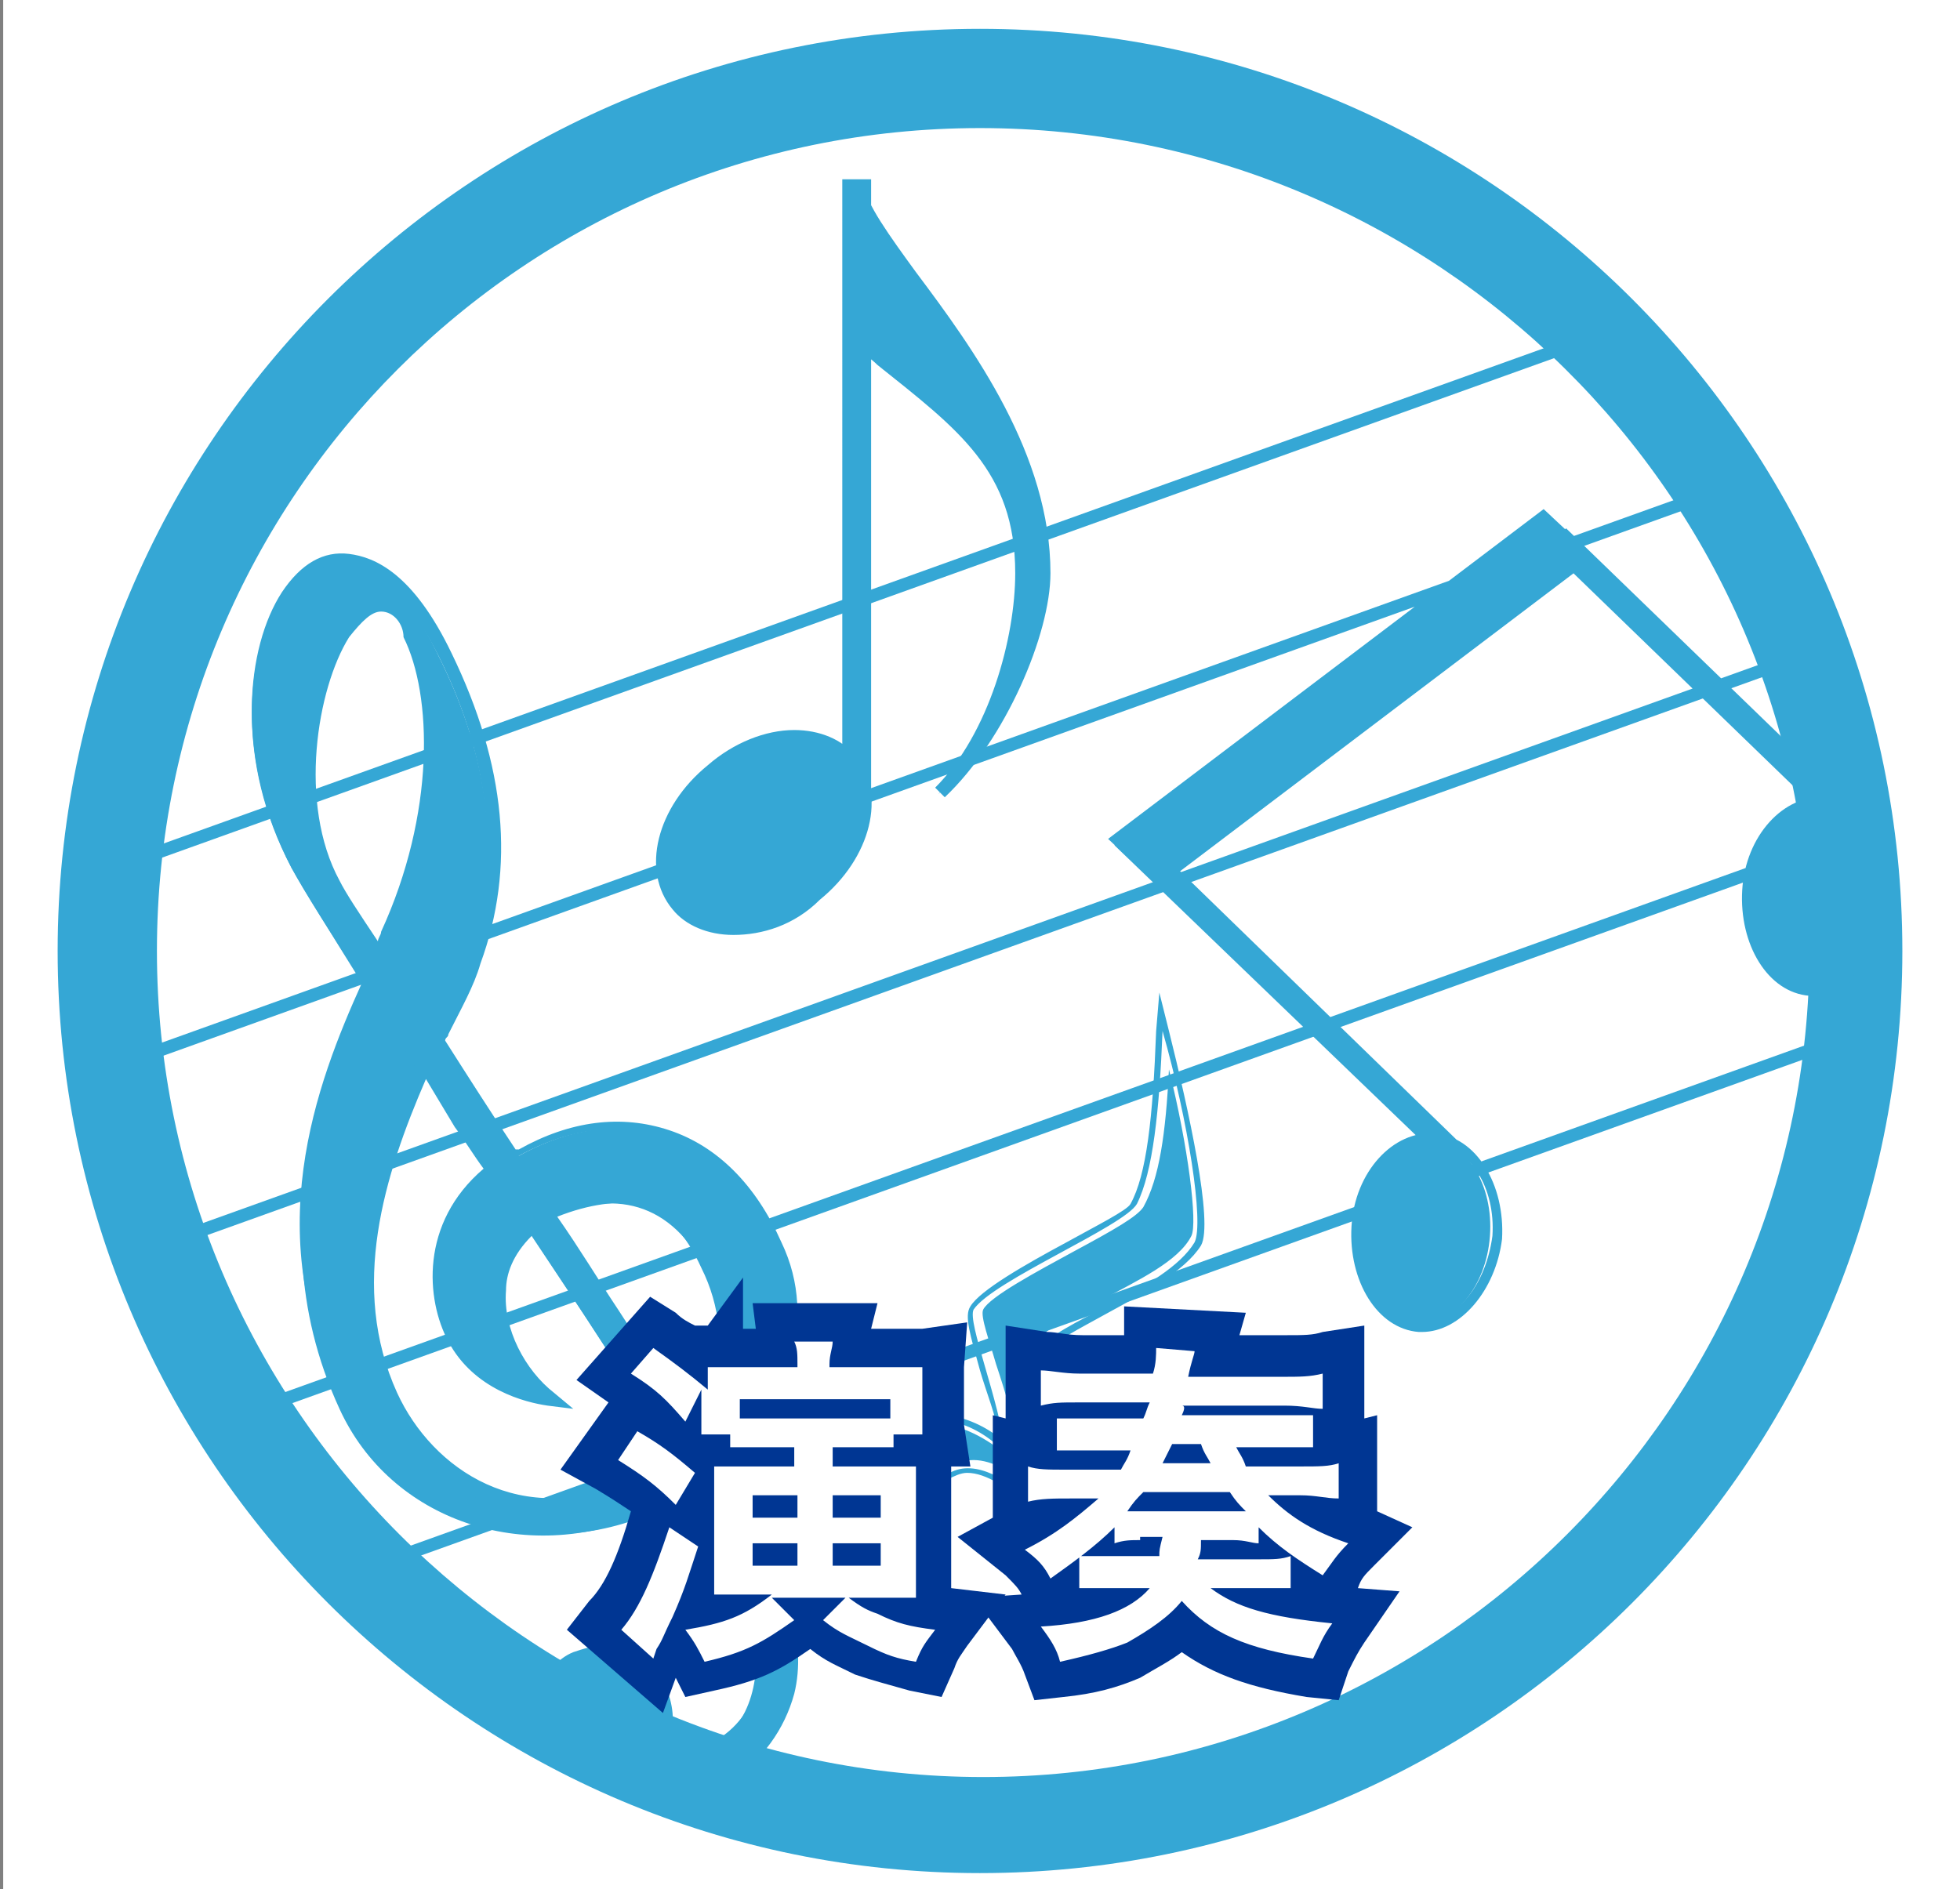 <svg xmlns="http://www.w3.org/2000/svg" xmlns:xlink="http://www.w3.org/1999/xlink" viewBox="0 0 61.2 59" enable-background="new 0 0 61.2 59"><rect x="0" y="0" width="61.2" height="59" fill="#808080" stroke="none"/><path fill="#fff" d="M.1 0h61.2v59H.1z"/><g><path fill="#35A7D5" d="M30.6 58.5c-15.9 0-28.8-12.9-28.8-28.8S14.7.9 30.6.9s28.8 12.9 28.8 28.8-12.9 28.8-28.8 28.8zm0-54.5C16.4 4 4.9 15.5 4.9 29.7s11.6 25.8 25.8 25.8 25.8-11.6 25.8-25.8S44.8 4 30.6 4z"/><defs><circle id="a" cx="30.6" cy="29.7" r="27.3"/></defs><clipPath id="b"><use xlink:href="#a" overflow="visible"/></clipPath><g clip-path="url(#b)" fill="#35A7D5"><ellipse transform="matrix(.768 -.64 .64 .768 -11.144 21.247)" cx="23.8" cy="26" rx="3.5" ry="2.6"/><path d="M22.9 29.2c-.8 0-1.5-.3-1.9-.8-1-1.2-.5-3.2 1.1-4.5.8-.7 1.8-1.1 2.7-1.1.8 0 1.5.3 1.9.8 1 1.2.5 3.2-1.1 4.5-.8.8-1.8 1.1-2.7 1.1zm1.8-6c-.8 0-1.7.4-2.5 1-1.4 1.2-1.9 3-1 4 .4.4 1 .7 1.7.7.8 0 1.7-.4 2.5-1 1.4-1.2 1.9-3 1-4-.4-.5-1-.7-1.7-.7zM26.4 5.8h.6v19.1h-.6zM27.2 25h-.9V5.6h.9V25zm-.6-.3h.2V6h-.2v18.7zM26.8 5.8c0 1.7 5.8 6.5 5.8 12.2 0 1.8-1.3 5.1-3.3 6.8 1.7-1.8 2.5-4.7 2.5-6.8 0-3.5-2.2-4.9-5.1-7.2v-5zM29.5 24.9l-.3-.3c1.7-1.7 2.5-4.7 2.5-6.7 0-3.2-1.8-4.5-4.3-6.5-.2-.2-.5-.4-.7-.6l-.1-.1V5.8h.4c0 .5.8 1.6 1.6 2.7 1.8 2.4 4.2 5.7 4.2 9.4 0 1.9-1.4 5.2-3.3 7zM27 10.7c.2.2.4.3.6.5 2.6 2 4.4 3.4 4.4 6.8 0 1-.2 2.3-.6 3.5.6-1.3 1-2.6 1-3.5 0-3.6-2.4-6.8-4.1-9.2-.6-.7-1-1.4-1.3-1.9v3.8z"/><circle cx="18.9" cy="53.5" r="2"/><path d="M18.9 55.7c-.8 0-1.6-.5-2-1.3-.2-.5-.3-1.1-.1-1.6s.6-1 1.1-1.2c.3-.1.6-.2.9-.2.8 0 1.6.5 2 1.3.2.5.3 1.1.1 1.6-.2.5-.6 1-1.1 1.2-.3.1-.6.2-.9.2zm0-4c-.3 0-.5.1-.7.2-.4.2-.8.6-.9 1-.2.4-.1.9.1 1.4.3.6.9 1 1.6 1 .3 0 .5-.1.7-.2.4-.2.8-.6.9-1 .2-.4.1-.9-.1-1.4-.3-.6-.9-1-1.6-1zM17.6 55c1.2 1.1 3.1 1.4 4.9.4 2.8-1.7 2.6-5.1.5-8.4-1.2-2-11-16.9-12.5-19.4-2.3-3.9.7-11.3 2.4-7.8.8 1.8 1 5.5-.7 9.4-1.3 2.8-4.5 8.5-1.6 14.8 1.6 3.5 5.8 4.9 9.5 3.3 3.2-1.5 5.6-5.1 4-8.4-2-4.3-5.4-4.2-7.9-2.8-2.9 1.6-2.7 4.5-2 5.8.7 1.3 2 1.8 2.9 1.9-1.8-1.3-2.6-4.4 0-5.7 2-1 3.9-.6 5 1.7 1.1 2.4.8 5.2-2.4 6.7-3.6 1.7-6.5-.4-7.6-2.8-2.3-5 1.3-10.4 2.5-13.7 1.3-3.5.4-6.9-.9-9.5-3.4-7.2-8.1 0-4.6 6.6 1.6 3 10.1 14.9 13.3 20.7.6 1 2.7 5.4-.6 7.1-1.3.7-3 .5-2.9-1.1"/><path d="M20.2 56.2c-1 0-2-.4-2.7-1.1l.3-.3c1.2 1.2 3.1 1.3 4.7.3 1-.6 1.6-1.4 1.9-2.5.4-1.6-.1-3.6-1.4-5.7-.1-.2-.4-.6-.7-1l-.3.3c.3.5.5.9.7 1.3.5.9 1.7 3.4 1.1 5.3-.3.9-.8 1.6-1.7 2-.9.5-1.9.5-2.5.1-.3-.2-.7-.6-.6-1.4h.4c0 .5.1.8.5 1.1.5.3 1.4.3 2.2-.1.8-.4 1.3-1 1.5-1.8.6-1.8-.5-4.1-1-5-.2-.4-.5-.8-.7-1.3-.5.3-.9.6-1.4.8-3.8 1.7-8 .3-9.7-3.4-2.8-5.1-.9-10 .5-13.1-1-1.6-1.8-2.9-2.2-3.6-1.8-3.5-1.4-6.9-.3-8.6.6-.9 1.3-1.3 2.1-1.2.8.1 2 .6 3.2 3.1 1.7 3.5 2 6.7.9 9.7-.2.7-.6 1.4-1 2.2 0 .1-.1.1-.1.2.7 1.1 1.4 2.2 2.2 3.4h.1c1.6-.9 3.2-1.1 4.7-.6 1.5.5 2.7 1.7 3.5 3.5 1.2 2.5.1 5.2-1.8 7.1.3.5.6.9.7 1.1 1.3 2.2 1.9 4.3 1.5 5.9-.3 1.1-1 2.1-2 2.7-.9.4-1.8.6-2.6.6zm-8.7-25.1c-1.4 3-3 7.8-.7 12.8 1.6 3.4 5.6 4.8 9.2 3.2.5-.2 1-.5 1.4-.8-.1-.1-.2-.3-.3-.4-.4.3-.8.6-1.3.8-3.5 1.6-6.6-.2-7.8-2.9-1.6-3.5-.3-7.3 1-10.4-.5-.9-1-1.6-1.5-2.3zm1.8 2.6c-1.3 3-2.4 6.5-.9 9.8 1.1 2.4 3.9 4.3 7.3 2.7.5-.2.9-.5 1.3-.8-1.2-2-2.8-4.4-4.4-6.8-.6.6-.8 1.2-.8 1.7-.1 1.2.6 2.5 1.5 3.2l.6.5-.8-.1c-.7-.1-2.3-.5-3.1-2-.7-1.3-.9-3.7 1.1-5.4-.3-.4-.6-.9-.9-1.3l-.9-1.5zm8.1 11.8c.1.2.2.3.3.5l.3-.3c-.1-.2-.2-.3-.3-.5l-.3.3zm.6-.6c.1.2.2.4.3.5 1.8-1.7 2.7-4.2 1.6-6.6-.8-1.7-1.9-2.9-3.3-3.3-1.8-.6-3.5.1-4.4.6.3.5.7 1 1 1.5 1.1-.5 2-.6 2.9-.3.9.3 1.6 1.1 2.2 2.2.6 1.3.7 2.7.4 3.8-.1.7-.4 1.2-.7 1.6zm-5.2-6.5c1.6 2.4 3.1 4.8 4.4 6.8l.3-.3c-.7-1-1.5-2.3-2.4-3.7-.6-.9-1.3-1.9-1.9-3-.2.1-.3.1-.4.2zm.6-.4c.7 1 1.3 2 1.9 2.9.9 1.4 1.7 2.6 2.4 3.6.3-.4.5-.8.6-1.3.3-1.1.2-2.4-.4-3.6-.5-1.1-1.1-1.7-1.9-2-.7-.1-1.6 0-2.6.4zm-2.1-1.2c-1.7 1.5-1.6 3.7-.9 4.9.5 1 1.4 1.4 2.1 1.6-.8-.8-1.2-2-1.1-3 .1-.8.4-1.5 1-2-.4-.5-.7-1-1.1-1.5zm.3-.2c.3.5.7 1 1 1.5.1-.1.2-.1.3-.2-.3-.5-.7-1-1-1.5-.1 0-.2.1-.3.2zm-2.2-3.3c.4.5.7 1.1 1.1 1.6.3.4.6.9.9 1.3.1-.1.2-.1.3-.2-.7-1.1-1.4-2.2-2.1-3.2 0 .2-.1.4-.2.5zm-1.7-2.6c.5.7 1 1.4 1.5 2.2.1-.2.1-.3.2-.4-.5-.8-1-1.6-1.5-2.3 0 .2-.1.3-.2.5zm.4-.9c.4.7.9 1.4 1.5 2.3.4-.8.7-1.6 1-2.2 1-2.8.8-6-.9-9.4-.9-1.8-1.9-2.8-2.9-2.9-.6 0-1.3.3-1.7 1.1-1.1 1.7-1.3 5.1.3 8.2.4.7 1.1 1.9 2.1 3.4.1-.2.2-.3.2-.5-.6-1-1.1-1.7-1.3-2.1-1.5-2.5-.8-6.4.3-8 .4-.7.9-1 1.3-1s.8.4 1.1 1c.9 2 1 5.7-.7 9.6-.1.2-.2.3-.3.5zm-.2-10.7c-.3 0-.6.3-1 .8-1 1.6-1.6 5.2-.3 7.6.2.4.6 1 1.2 1.9 0-.1.1-.2.1-.3 1.7-3.7 1.6-7.4.7-9.2 0-.4-.3-.8-.7-.8zM30.4 40.9c-.2.4.8 2.8 1 4.5-.8-.9-2.3-1.5-3.2-.6-1 1-.1 2.4.7 3.6-.4-1.2 0-1.8.6-2.3.8-.6 1.8 0 2.8.8 0-3-.3-4 .1-4.7.5-.9 4-1.9 4.9-3.4.3-.6-.2-3.8-1-6.6-.1 2.5-.3 4.4-.8 5.4-.4.7-4.5 2.4-5.1 3.3zM29.7 49.9l-.9-1.5c-.7-1.2-1.6-2.7-.6-3.7.3-.3.7-.5 1.2-.5.6 0 1.3.3 1.8.7-.1-.7-.4-1.4-.6-2.1-.3-1.1-.5-1.7-.3-2 .3-.5 1.7-1.3 3-2 .9-.5 1.9-1 2-1.2.5-.9.7-2.7.8-5.4l.1-1.2.3 1.2c.6 2.4 1.4 6 1 6.7-.5.8-1.8 1.5-2.9 2.1-.9.5-1.7.9-1.9 1.2-.2.4-.2.9-.1 1.9 0 .6.1 1.5.1 2.7v.4l-.6-.2c-.6-.5-1.3-1-1.9-1-.2 0-.4.1-.6.2-.7.5-.8 1.1-.5 2.1l.6 1.6zm-.3-5.4c-.4 0-.7.1-.9.4-.7.7-.3 1.6.2 2.5 0-.6.3-1.1.8-1.5.3-.2.6-.3.9-.3.6 0 1.2.4 1.8.8 0-1 0-1.7-.1-2.3 0-1-.1-1.6.2-2.1.3-.5 1.1-.9 2.1-1.4 1.1-.6 2.4-1.2 2.8-2 .2-.4-.1-2.8-.7-5.2-.1 2-.3 3.4-.8 4.3-.2.3-.9.7-2.2 1.4-1.1.6-2.6 1.4-2.8 1.8-.1.2.2 1 .4 1.7.3.9.6 1.9.7 2.7l.1.6-.4-.4c-.7-.6-1.5-1-2.1-1z"/><ellipse transform="matrix(.074 -.997 .997 .074 2.751 79.971)" cx="44.5" cy="38.5" rx="2.9" ry="2.1"/><path d="M44.4 41.6h-.1c-1.3-.1-2.2-1.6-2.1-3.3.1-1.7 1.3-3 2.6-2.9 1.3.1 2.2 1.6 2.1 3.3-.2 1.6-1.3 2.9-2.5 2.9zm.2-5.8c-1 0-1.9 1.1-2 2.6-.1 1.5.7 2.8 1.8 2.8 1.1.1 2-1.1 2.2-2.6.1-1.5-.7-2.8-1.8-2.8h-.2zM35.044 26.358l.347-.36 10.42 10.084-.347.36zM45.5 36.7L34.8 26.4l.6-.6L46 36.1l-.5.6zM35.3 26.4l10.1 9.8.1-.1-10.2-9.7z"/><ellipse transform="matrix(.074 -.997 .997 .074 24.528 82.452)" cx="56.7" cy="28" rx="2.9" ry="2.1"/><path d="M56.6 31.1h-.1c-1.3-.1-2.2-1.6-2.1-3.3.1-1.7 1.3-3 2.6-2.9.6 0 1.2.4 1.6 1 .4.6.6 1.4.5 2.2-.2 1.7-1.3 3-2.5 3zm.2-5.8c-1 0-1.9 1.1-2 2.6-.1 1.5.7 2.8 1.8 2.8 1.1.1 2-1.1 2.2-2.6.1-.7-.1-1.4-.4-2-.3-.5-.8-.8-1.3-.9l-.3.1zM48.492 17.132l.348-.36 9.126 8.832-.347.36zM57.7 26.2l-9.4-9.1.6-.6 9.4 9.1-.6.6zm-8.9-9.1l8.9 8.6.1-.1-9-8.5zM49.5 17.4L36.2 27.5l-1.3-1.3 13.3-10zM36.2 27.7l-1.6-1.5 13.6-10.3 1.6 1.5-13.6 10.3zm-1-1.4l1 1 13-9.8-1-1-13 9.8zM125.156 7.955l.135.376-181.368 65.095-.135-.376zM117.288-13.917l.135.376-181.37 65.093-.134-.376zM119.31-8.443l.134.377-181.37 65.094-.134-.377zM121.204-3.028l.136.376-181.37 65.094-.135-.376zM123.227 2.446l.135.377-181.37 65.094-.134-.377z"/></g><path fill="#fff" d="M19.9 44.7c.7.4 1.1.7 1.8 1.3l-.6 1c-.6-.6-1-.9-1.8-1.4l.6-.9zm1.9 3.6c-.3.9-.4 1.3-.8 2.2-.3.6-.3.7-.5 1l-.1.3-1-.9c.6-.7 1-1.7 1.5-3.2l.9.6zm-.4-3.9c-.6-.7-.9-1-1.7-1.5l.7-.8c.7.5 1.1.8 1.7 1.3v-.7h2.8v-.1c0-.3 0-.5-.1-.7H26c0 .2-.1.4-.1.7v.1H28.8V44.8h-.9v.4H26v.6h2.6v4.1h-2.1c.4.3.6.4.9.5.6.3 1 .4 1.8.5-.3.4-.4.5-.6 1-.6-.1-.9-.2-1.5-.5s-.9-.4-1.4-.8l.7-.7h-2.3l.7.7c-1 .7-1.5 1-2.8 1.3-.2-.4-.3-.6-.6-1 1.2-.2 1.8-.4 2.7-1.1h-1.8v-4h2.5v-.6h-2v-.4h-.9v-1.4l-.5 1zm6.4-.7h-4.7v.6h4.7v-.6zm-4.3 3v.7h1.4v-.7h-1.4zm0 1.5v.7h1.4v-.7h-1.4zm2.5-.8h1.5v-.7H26v.7zm0 1.5h1.5v-.7H26v.7z"/><path fill="#003693" d="M20.7 53.5l-3-2.6.7-.9c.5-.5.9-1.4 1.3-2.8-.3-.2-.6-.4-1.1-.7l-1.1-.6 1.5-2.1-1-.7 2.3-2.6.8.5c.2.2.4.3.6.4h.4l1.1-1.5v1.6h.4l-.1-.8h3.9l-.2.8h1.6l1.4-.2-.1 1.4V44.5l.2 1.3h-.6V49.6l1.7.2-1.2 1.6c-.2.3-.3.4-.4.7l-.4.9-1-.2c-.7-.2-1.1-.3-1.7-.5-.6-.3-.9-.4-1.4-.8-1 .7-1.6 1-3 1.3l-.9.2-.3-.6-.4 1.1z"/><path fill="#fff" d="M35.6 48.1c-.3 0-.5 0-.8.1v-.5c-.6.6-1.3 1.1-2 1.6-.2-.4-.4-.6-.8-.9 1-.5 1.6-1 2.3-1.6h-.9c-.5 0-.9 0-1.3.1v-1.1c.3.1.6.1 1.2.1H35c.1-.2.2-.3.3-.6H33v-1h2.7c.1-.2.1-.3.2-.5h-2.2c-.6 0-.8 0-1.2.1v-1.1c.3 0 .7.1 1.2.1H36c.1-.3.1-.6.1-.8l1.2.1c0 .1-.1.3-.2.8H40c.6 0 .9 0 1.3-.1V44c-.3 0-.6-.1-1.2-.1h-3.2c.1 0 .1.1 0 .3H41v1H38.6c.1.2.2.3.3.6h1.7c.6 0 .9 0 1.2-.1v1.1c-.4 0-.7-.1-1.2-.1h-1c.6.6 1.3 1.1 2.5 1.5-.4.4-.5.6-.8 1-.8-.5-1.4-.9-2-1.5v.5c-.2 0-.4-.1-.8-.1h-1c0 .3 0 .4-.1.6h1.9c.5 0 .7 0 1-.1v1h-2.5c.8.6 1.8.9 3.8 1.1-.3.4-.4.7-.6 1.1-2.1-.3-3.2-.8-4.1-1.8-.4.5-1 .9-1.7 1.3-.5.2-1.2.4-2.1.6-.1-.4-.3-.7-.6-1.1 1.7-.1 2.8-.5 3.4-1.2h-2.2v-1h2.5c0-.2 0-.2.1-.6h-.7zm2.9-.9h.4c-.2-.2-.3-.3-.5-.6h-2.7c-.2.2-.3.3-.5.6h3.3zm-.7-1.5c-.1-.2-.2-.3-.3-.6h-.9l-.3.6h1.5z"/><path fill="#003693" d="M32.3 53.1l-.3-.8c-.1-.3-.3-.6-.4-.8l-1.2-1.6 1.5-.1c-.1-.2-.2-.3-.5-.6L29.9 48l1.1-.6v-3.2l.4.1v-2.9l1.3.2c.3 0 .6.1 1.1.1h1.3v-.9l3.8.2-.2.7h1.5c.5 0 .8 0 1.1-.1l1.3-.2v2.9l.4-.1v3l1.1.5-1.2 1.2c-.3.3-.4.4-.5.7l1.3.1-1.1 1.6c-.2.3-.3.5-.5.9l-.3.9-1-.1c-1.8-.3-2.9-.7-3.9-1.4-.4.3-.8.5-1.3.8-.7.3-1.4.5-2.4.6l-.9.1z"/><g fill="#fff"><path d="M19.9 44.7c.7.4 1.1.7 1.8 1.3l-.6 1c-.6-.6-1-.9-1.8-1.4l.6-.9zm1.9 3.6c-.3.9-.4 1.3-.8 2.2-.3.6-.3.7-.5 1l-.1.3-1-.9c.6-.7 1-1.7 1.5-3.2l.9.6zm-.4-3.9c-.6-.7-.9-1-1.7-1.5l.7-.8c.7.5 1.1.8 1.7 1.3v-.7h2.8v-.1c0-.3 0-.5-.1-.7H26c0 .2-.1.4-.1.7v.1H28.8V44.8h-.9v.4H26v.6h2.6v4.1h-2.1c.4.3.6.4.9.5.6.3 1 .4 1.8.5-.3.4-.4.5-.6 1-.6-.1-.9-.2-1.5-.5s-.9-.4-1.4-.8l.7-.7h-2.3l.7.7c-1 .7-1.5 1-2.8 1.3-.2-.4-.3-.6-.6-1 1.2-.2 1.8-.4 2.7-1.1h-1.8v-4h2.5v-.6h-2v-.4h-.9v-1.4l-.5 1zm6.4-.7h-4.7v.6h4.7v-.6zm-4.3 3v.7h1.4v-.7h-1.4zm0 1.5v.7h1.4v-.7h-1.4zm2.5-.8h1.5v-.7H26v.7zm0 1.5h1.5v-.7H26v.7zM35.6 48.1c-.3 0-.5 0-.8.1v-.5c-.6.6-1.3 1.1-2 1.6-.2-.4-.4-.6-.8-.9 1-.5 1.6-1 2.3-1.6h-.9c-.5 0-.9 0-1.3.1v-1.1c.3.1.6.1 1.2.1H35c.1-.2.2-.3.3-.6H33v-1h2.7c.1-.2.1-.3.2-.5h-2.2c-.6 0-.8 0-1.2.1v-1.1c.3 0 .7.1 1.2.1H36c.1-.3.1-.6.1-.8l1.2.1c0 .1-.1.3-.2.8H40c.6 0 .9 0 1.3-.1V44c-.3 0-.6-.1-1.2-.1h-3.2c.1 0 .1.1 0 .3H41v1H38.6c.1.2.2.3.3.6h1.7c.6 0 .9 0 1.2-.1v1.1c-.4 0-.7-.1-1.2-.1h-1c.6.6 1.3 1.1 2.5 1.5-.4.4-.5.6-.8 1-.8-.5-1.4-.9-2-1.5v.5c-.2 0-.4-.1-.8-.1h-1c0 .3 0 .4-.1.6h1.9c.5 0 .7 0 1-.1v1h-2.5c.8.6 1.8.9 3.8 1.1-.3.4-.4.7-.6 1.1-2.1-.3-3.2-.8-4.1-1.8-.4.5-1 .9-1.7 1.3-.5.2-1.2.4-2.1.6-.1-.4-.3-.7-.6-1.1 1.7-.1 2.8-.5 3.4-1.2h-2.2v-1h2.5c0-.2 0-.2.1-.6h-.7zm2.9-.9h.4c-.2-.2-.3-.3-.5-.6h-2.7c-.2.2-.3.3-.5.6h3.3zm-.7-1.5c-.1-.2-.2-.3-.3-.6h-.9l-.3.6h1.5z"/></g><path fill="#35A7D5" d="M314.8 58.5c-15.9 0-28.8-12.9-28.8-28.8S298.9.9 314.8.9s28.8 12.9 28.8 28.8-12.9 28.8-28.8 28.8zm0-54.5C300.6 4 289 15.6 289 29.8s11.6 25.8 25.8 25.8 25.8-11.6 25.8-25.8S329 4 314.8 4z"/><defs><circle id="c" cx="314.8" cy="29.7" r="27.3"/></defs><clipPath id="d"><use xlink:href="#c" overflow="visible"/></clipPath><g clip-path="url(#d)"><path fill="#35A7D5" d="M319.2 28.1h4.7v3.5h-4.7z"/><path fill="#fff" d="M324 32h-5c-.2.4-.3.8-.3 1.2 0 1.6 1.3 2.8 2.8 2.8 1.6 0 2.8-1.3 2.8-2.8 0-.4-.1-.8-.3-1.2z"/><path fill="#35A7D5" d="M321.5 36.2c-1.6 0-2.9-1.3-2.9-2.9 0-.4.1-.9.3-1.3h5.2c.2.4.3.8.3 1.3 0 1.6-1.3 2.9-2.9 2.9zm-2.5-4.1c-.2.4-.3.8-.3 1.2 0 1.5 1.2 2.7 2.7 2.7 1.5 0 2.7-1.2 2.7-2.7 0-.4-.1-.8-.3-1.2H319z"/><g fill="#35A7D5"><path d="M321.5 36.2c-1.6 0-2.9-1.3-2.9-2.9 0-.4.1-.9.3-1.3v-.1h5.2v.1c.2.4.3.8.3 1.3.1 1.6-1.3 2.9-2.9 2.9zm-2.4-4c-.2.4-.2.7-.2 1.1 0 1.5 1.2 2.7 2.7 2.7 1.5 0 2.7-1.2 2.7-2.7 0-.4-.1-.8-.2-1.1h-5zM321.5 36.3c-1.7 0-3-1.4-3-3 0-.5.1-.9.3-1.3l.1-.1h5.3l.1.1c.2.4.3.9.3 1.3-.1 1.6-1.4 3-3.1 3zM319 32c-.2.4-.3.8-.3 1.3 0 1.6 1.3 2.9 2.9 2.9 1.6 0 2.9-1.3 2.9-2.9 0-.4-.1-.9-.3-1.3H319zm2.5 4.1c-1.5 0-2.8-1.2-2.8-2.8 0-.4.1-.8.3-1.1h5c.2.4.3.8.3 1.1 0 1.5-1.3 2.8-2.8 2.8zm-2.4-3.9c-.1.3-.2.7-.2 1 0 1.4 1.2 2.6 2.6 2.6s2.6-1.2 2.6-2.6c0-.4-.1-.7-.2-1h-4.8z"/></g><path fill="#fff" d="M325.3 44.7v-2.8h-7.4v4.4l.2 1.8-.6 2h8.1l-.5-2z"/><path fill="#35A7D5" d="M325.8 50.2h-8.4l.5-2.1-.1-1.8v-4.5h7.6v2.9l-.2 3.4.6 2.1zm-8.1-.2h7.8l-.5-1.9.2-3.4V42h-7.1v4.3l.1 1.8-.5 1.9z"/><g fill="#35A7D5"><path d="M319.9 41.3h3.5v-3.9c-.6-.2-1.2-.3-1.9-.3-.5 0-1.1 0-1.7.1v4.1zM319 37.5c-1.6.5-3.2 1.8-3.6 4.7l-1.3 7.9h2.3l1-3.8v-5h1.6v-3.8zM331 38.3c-.6-.2-1.2.1-1.4.6l-1.5 3.2-.8-1.3c-.7-1.2-1.7-2.4-2.9-3.1v3.5h1.4v2.9c.4.5 1.1 1.3 1.2 1.4 1.1 1.1 2.4.9 2.9-.6l1.7-5.3c.2-.4-.1-1.1-.6-1.3z"/></g><path fill="#35A7D5" d="M295.7 44.8h40v15.7h-40z"/><path fill="#fff" d="M297.8 24.7h1v21h-1z"/><path fill="#35A7D5" d="M299 45.9h-1.4V24.5h1.4v21.4zm-1-.3h.7V24.9h-.7v20.7z"/><path fill="#fff" d="M332.4 24.7h1v21h-1z"/><path fill="#35A7D5" d="M333.6 45.9h-1.4V24.5h1.4v21.4zm-1-.3h.7V24.9h-.7v20.7zM338 24.7c-.5 0-.7.3-1.1.9-.4.6-1 1.5-2.1 1.5s-1.7-.8-2.1-1.5c-.4-.6-.6-.9-1.1-.9s-.7.3-1.1.9c-.4.6-1 1.5-2.1 1.5s-1.7-.8-2.1-1.5c-.4-.6-.6-.9-1.1-.9-.5 0-.7.3-1.1.9-.4.6-1 1.5-2.1 1.5s-1.7-.8-2.1-1.5c-.4-.6-.6-.9-1.1-.9-.5 0-.7.3-1.1.9-.4.6-1 1.5-2.1 1.5s-1.7-.8-2.1-1.5c-.4-.6-.6-.9-1.1-.9-.5 0-.7.3-1.1.9-.4.6-1 1.5-2.1 1.5s-1.7-.8-2.1-1.5c-.4-.6-.6-.9-1.1-.9-.5 0-.7.3-1.1.9-.4.6-1 1.5-2.1 1.5s-1.7-.8-2.1-1.5c-.4-.6-.6-.9-1.1-.9-.5 0-.7.3-1.1.9-.4.6-1 1.5-2.1 1.5s-1.7-.8-2.1-1.5c-.4-.6-.6-.9-1.1-.9v-1.2c1.1 0 1.7.8 2.1 1.5.4.6.6.9 1.1.9.5 0 .7-.3 1.1-.9.4-.6 1-1.5 2.1-1.5s1.7.8 2.1 1.5c.4.6.6.9 1.1.9.5 0 .7-.3 1.1-.9.4-.6 1-1.5 2.1-1.5s1.7.8 2.1 1.5c.4.6.6.9 1.1.9.5 0 .7-.3 1.1-.9.4-.6 1-1.5 2.1-1.5s1.7.8 2.1 1.5c.4.6.6.9 1.1.9.5 0 .7-.3 1.1-.9.4-.6 1-1.5 2.1-1.5s1.7.8 2.1 1.5c.4.6.6.9 1.1.9.5 0 .7-.3 1.1-.9.4-.6 1-1.5 2.1-1.5s1.7.8 2.1 1.5c.4.6.6.9 1.1.9.5 0 .7-.3 1.1-.9.4-.6 1-1.5 2.1-1.5s1.7.8 2.1 1.5c.4.6.6.9 1.1.9.5 0 .7-.3 1.1-.9.4-.6 1-1.5 2.1-1.5 0 .6.4 1.2 0 1.2z"/><g fill="#35A7D5"><path d="M293.2 24.1v-9.6s-2-1.8 0-3.9h44.9s1.8 1.7 0 4v10.1l-44.9-.6zM338.8 25.3l-46.2-.6v-10c-.3-.3-.8-1.1-.9-2.1 0-.9.3-1.7 1-2.4l.3-.2h45.4l.2.2c.7.7 1.7 2.5.2 4.6v10.5zm-44.9-1.8l43.7.6v-9.7l.1-.2c1.1-1.4.5-2.5.2-3h-44.4c-.4.5-1.1 1.7.1 2.8l.2.2v9.3z"/></g><path fill="#35A7D5" d="M298.1 25.3c-1.6 1.8-3.6 0-3.6 0v-3.8h3.6s.8 3.1 0 3.8zM304.5 25.3c-1.6 1.8-3.6 0-3.6 0v-3.8h3.6s.8 3.1 0 3.8zM311.1 25.3c-1.6 1.8-3.6 0-3.6 0v-3.8h3.6s.7 3.1 0 3.8zM317.3 25.3c-1.6 1.8-3.6 0-3.6 0v-3.8h3.6s.8 3.1 0 3.8zM323.9 25.3c-1.6 1.8-3.6 0-3.6 0v-3.8h3.6s.7 3.1 0 3.8zM330.2 25.3c-1.6 1.8-3.6 0-3.6 0v-3.8h3.6s.7 3.1 0 3.8zM336.5 25.3c-1.6 1.8-3.6 0-3.6 0v-3.8h3.6s.8 3.1 0 3.8zM310.7 44.1h-9.4c-.2 0-.4-.2-.4-.4V32.8c0-.2.2-.4.4-.4h9.4c.2 0 .4.2.4.4v10.9c0 .2-.1.4-.4.4z"/><path fill="#fff" d="M309.6 37.8h-7.2c-.2 0-.4-.2-.4-.4v-3.3c0-.2.2-.4.4-.4h7.2c.2 0 .4.2.4.4v3.3c0 .2-.2.4-.4.4zM309.6 42.8h-7.2c-.2 0-.4-.2-.4-.4v-3.3c0-.2.2-.4.4-.4h7.2c.2 0 .4.2.4.4v3.3c0 .2-.2.4-.4.4z"/><path fill="#35A7D5" d="M305.2 34.9h3.9v2.2h-3.9zM303.6 40h5.4v.9h-5.4zM303.6 41.5h5.4v.9h-5.4z"/><path fill="#fff" d="M315 44.6"/><path fill="#fff" d="M296.5 46.4h4.2v13.5h-4.2zM303.4 46.4h4.2v13.5h-4.2zM310.3 46.4h4.2v13.5h-4.2zM317.2 46.4h4.2v13.5h-4.2zM324 46.4h4.2v13.5H324zM330.9 46.4h4.2v13.5h-4.2z"/><defs><path id="e" d="M338.3 24.8l-45.2-.6v-9.7c-.2-.2-.9-.9-.9-1.9 0-.7.3-1.5 1-2.1h45s.9.9.9 2c0 .7-.3 1.4-.9 2V24.8zm-44.9-.8l44.7.6V14.4c.6-.6.9-1.2.9-1.8 0-.9-.7-1.7-.8-1.8h-44.8c-.6.6-.9 1.3-.9 1.9.1 1 .9 1.7.9 1.7V24z"/></defs><use xlink:href="#e" overflow="visible" fill="#35A7D5"/><clipPath id="f"><use xlink:href="#e" overflow="visible"/></clipPath><g clip-path="url(#f)"><path fill="#fff" d="M288.3 8.6H350v5.8h-61.7z"/><path fill="#35A7D5" d="M350.1 14.6h-61.9V8.5h61.9v6.1zm-61.7-.2h61.4V8.8h-61.4v5.6z"/></g><path fill="#fff" d="M299.5 12.3h.5v12.5h-.5zM305.7 12.3h.5v12.5h-.5zM312.1 12.3h.5v12.5h-.5zM318.8 12.3h.5v12.5h-.5zM324.7 12.3h.5v12.5h-.5zM331.3 12.3h.5v12.5h-.5zM338 12.3h.5v12.5h-.5zM293 12.3h.5v12.5h-.5z"/></g><path fill="#35A7D5" d="M314.8 58.5c-15.9 0-28.8-12.9-28.8-28.8S298.9.9 314.8.9s28.8 12.9 28.8 28.8-12.9 28.8-28.8 28.8zm0-54.5C300.6 4 289 15.6 289 29.8s11.6 25.8 25.8 25.8 25.8-11.6 25.8-25.8S329 4 314.8 4z"/><path fill="#fff" d="M308.5 48.1h-.8c-1.1.1-1.6.1-1.8.1l-.2-1h1.3c.2-.3.4-.6.5-.9h-2c-.1 1.3-.2 2.1-.4 3-.2 1-.4 1.6-.9 2.4-.3-.4-.6-.6-.9-1 .4-.7.6-1.2.8-2.1.2-1.2.3-2.7.3-5.2 0-.5 0-.9-.1-1.2.4.1.7.1 1.4.1h5.8c.5 0 .8 0 1.2-.1v2.6H305.5v.6h6.2c.7 0 .9 0 1.2-.1v1c-.3 0-.6-.1-1.1-.1h-.7c.4.4.9.9 1.6 1.7l-1 .6-.5-.7c-.6 0-.6 0-1.7.1v.9h3v1h-3v.8h2.3c.7 0 1 0 1.3-.1v1.1c-.4-.1-.7-.1-1.4-.1h-5.4c-.6 0-1 0-1.3.1v-1.1c.3 0 .6.1 1.2.1h2.2v-.8h-2.5v-1h2.7v-.7zm3.2-4.1v-.7h-6.1v.7h6.1zm-3 2.4c-.2.4-.3.6-.5.9.8 0 1.4 0 1.6-.1.1 0 .4 0 .8-.1-.2-.2-.3-.3-.6-.5l.5-.2h-1.8z"/><path fill="#003693" d="M304.5 53.8l-1.1-1.4c-.2-.3-.4-.5-.8-.8l-.8-.6.5-.8c.3-.6.5-1 .6-1.7.2-1.1.3-2.6.3-5 0-.5 0-.8-.1-1.1l-.2-1.5 1.5.2c.3 0 .6.1 1.2.1h6.8l1.4-.2-.1 1.4v1.7h.2v1.2h1.4l-1.4.7v1.8h-.1l.6.6-.9.5v.5l.7-.1V53l-1.3-.2c-.3 0-.5-.1-1.2-.1h-5.4c-.5 0-.9 0-1.2.1h-.2l-.4 1z"/><path fill="#fff" d="M316.5 45.2h1.6c.6-.8 1.2-1.8 1.6-2.6.2-.4.2-.4.3-.7l1.3.4c-.1.1-.1.1-.2.4-.5.9-1 1.7-1.5 2.4 2.3-.1 2.8-.1 4-.2-.5-.6-.8-.9-1.5-1.5l1-.6c1.3 1.2 1.9 1.9 3 3.4l-1.1.7c-.4-.5-.5-.7-.7-1.1-1.8.2-3.2.3-6.9.4-.2 0-.4 0-.6.1l-.3-1.1zm1 6.6c0-.4.1-.7.1-1.2v-2.4c0-.4 0-.7-.1-1H324.8c0 .3-.1.6-.1 1v2.4c0 .5 0 .8.1 1.2h-1.2v-.6h-4.9v.6h-1.2zm1.2-1.6h4.9v-1.9h-4.9v1.9z"/><path fill="#003693" d="M326.1 52.9h-3.6v-.6h-2.6v.6h-3.6l.1-1.3c0-.3.1-.6.1-1.1v-2.9l-.7.1-.6-3.8 1.5.1h.8c.4-.6.9-1.3 1.1-1.9.1-.3.1-.3.2-.5l.3-1.1 3.7 1.1v.1l.4-.2.6.6c1.3 1.3 2 2 3.1 3.5l.7.9-1.7 1.2v2.8c0 .5 0 .8.1 1.1l.1 1.3z"/><g fill="#fff"><path d="M308.5 48.1h-.8c-1.1.1-1.6.1-1.8.1l-.2-1h1.3c.2-.3.4-.6.5-.9h-2c-.1 1.3-.2 2.1-.4 3-.2 1-.4 1.6-.9 2.4-.3-.4-.6-.6-.9-1 .4-.7.6-1.2.8-2.1.2-1.2.3-2.7.3-5.2 0-.5 0-.9-.1-1.2.4.1.7.1 1.4.1h5.8c.5 0 .8 0 1.2-.1v2.6H305.5v.6h6.2c.7 0 .9 0 1.2-.1v1c-.3 0-.6-.1-1.1-.1h-.7c.4.4.9.9 1.6 1.7l-1 .6-.5-.7c-.6 0-.6 0-1.7.1v.9h3v1h-3v.8h2.3c.7 0 1 0 1.3-.1v1.1c-.4-.1-.7-.1-1.4-.1h-5.4c-.6 0-1 0-1.3.1v-1.1c.3 0 .6.1 1.2.1h2.2v-.8h-2.5v-1h2.7v-.7zm3.2-4.1v-.7h-6.1v.7h6.1zm-3 2.4c-.2.4-.3.6-.5.9.8 0 1.4 0 1.6-.1.1 0 .4 0 .8-.1-.2-.2-.3-.3-.6-.5l.5-.2h-1.8zM316.5 45.2h1.6c.6-.8 1.2-1.8 1.6-2.6.2-.4.2-.4.3-.7l1.3.4c-.1.1-.1.1-.2.4-.5.9-1 1.7-1.5 2.4 2.3-.1 2.8-.1 4-.2-.5-.6-.8-.9-1.5-1.5l1-.6c1.3 1.2 1.9 1.9 3 3.4l-1.1.7c-.4-.5-.5-.7-.7-1.1-1.8.2-3.2.3-6.9.4-.2 0-.4 0-.6.1l-.3-1.1zm1 6.6c0-.4.1-.7.1-1.2v-2.4c0-.4 0-.7-.1-1H324.8c0 .3-.1.6-.1 1v2.4c0 .5 0 .8.1 1.2h-1.2v-.6h-4.9v.6h-1.2zm1.2-1.6h4.9v-1.9h-4.9v1.9z"/></g><path fill="#35A7D5" d="M386.3 58.5c-15.9 0-28.8-12.9-28.8-28.8S370.4.9 386.3.9s28.8 12.9 28.8 28.8-12.9 28.8-28.8 28.8zm0-54.5c-14.2 0-25.8 11.6-25.8 25.8s11.6 25.8 25.8 25.8c14.2 0 25.8-11.6 25.8-25.8S400.5 4 386.3 4z"/><defs><circle id="g" cx="386.3" cy="29.7" r="27.3"/></defs><clipPath id="h"><use xlink:href="#g" overflow="visible"/></clipPath><g clip-path="url(#h)" fill="#35A7D5"><path d="M395.4 31.4c0 .4-.4 3-.4 3s-.4-2.7-.4-3c0-.4.2-.7.4-.7.3 0 .4.3.4.7zM395 35.7l-.2-1.2c0-.3-.4-2.7-.4-3.1 0-.5.3-.9.6-.9s.6.4.6.9c0 .4-.4 2.8-.4 3.1l-.2 1.2zm0-4.8c-.1 0-.2.2-.2.5 0 .2.1 1 .2 1.7.1-.8.2-1.6.2-1.7 0-.3-.1-.5-.2-.5zM393.3 31.6c.1.3.7 3 .7 3s-1.3-2.4-1.4-2.7c-.1-.3-.1-.7.2-.8.1-.1.4.1.5.5zM394.4 35.8l-.6-1.1c-.1-.2-1.3-2.4-1.4-2.7-.1-.2-.1-.4-.1-.6 0-.2.2-.4.3-.4.3-.1.7.2.9.6.1.4.6 2.7.7 3l.2 1.2zm-1.6-4.5c-.1 0-.1.1-.1.1v.4c.1.2.4.9.8 1.6-.2-.8-.3-1.5-.4-1.7-.1-.3-.2-.4-.3-.4zM391.4 32.5c.2.3 1.6 2.6 1.6 2.6s-2-1.8-2.3-2.1c-.2-.3-.3-.6-.1-.8.2-.1.6.1.8.3zM393.9 36.1l-.9-.8c-.2-.2-2-1.8-2.3-2.1-.2-.2-.3-.5-.3-.7 0-.1.1-.3.2-.3.2-.2.7-.1 1 .3.2.3 1.5 2.4 1.7 2.6l.6 1zm-3.1-3.7s0 .1 0 0c-.1.2-.1.4.1.5.1.1.7.7 1.3 1.2-.4-.7-.8-1.3-.9-1.5-.2-.1-.4-.2-.5-.2zM389.9 34.1c.3.2 2.4 1.9 2.4 1.9s-2.5-1-2.8-1.2c-.3-.2-.5-.5-.4-.7.2-.2.5-.2.8 0zM393.4 36.6l-1.2-.5c-.3-.1-2.5-1-2.9-1.2-.2-.1-.4-.4-.5-.6v-.4c.2-.3.6-.3 1-.1.3.2 2.2 1.7 2.4 1.9l1.2.9zm-3.9-2.5c-.1 0-.1 0-.2.1v.1c0 .1.1.2.3.3.2.1.9.4 1.6.7-.6-.5-1.2-1-1.4-1.1-.1 0-.2-.1-.3-.1zM389.1 36c.4.1 2.9.9 2.9.9s-2.7-.1-3.1-.1c-.4-.1-.6-.3-.6-.5.1-.2.4-.3.8-.3zM393.2 37.2H392c-.3 0-2.7-.1-3.1-.1-.3 0-.5-.2-.7-.4-.1-.1-.1-.2-.1-.4.1-.3.5-.5 1-.4.4.1 2.7.8 2.9.9l1.2.4zm-4.3-1c-.2 0-.3.1-.4.1v.1c.1.1.2.2.4.2s1 .1 1.7.1c-.7-.2-1.5-.5-1.7-.5.1 0 0 0 0 0zM388.9 38.2c.4-.1 3.1-.1 3.1-.1s-2.6.9-2.9.9c-.4.1-.7-.1-.7-.3-.1-.2.2-.5.5-.5zM388.9 39.2c-.4 0-.7-.2-.7-.5 0-.1 0-.2.1-.4s.4-.3.7-.4c.4-.1 2.8-.1 3.1-.1h1.2l-1.2.4c-.3.1-2.6.9-2.9.9-.2.1-.3.1-.3.1zm1.8-.9c-.8 0-1.6.1-1.7.1-.2 0-.4.1-.4.2v.1c0 .1.2.2.5.1.1-.1.9-.3 1.6-.5zM389.5 40.2c.3-.2 2.8-1.2 2.8-1.2s-2.1 1.7-2.4 1.9c-.3.2-.7.2-.8 0-.1-.2.1-.5.4-.7zM389.5 41.2c-.2 0-.4-.1-.5-.2-.1-.1-.1-.2 0-.4s.2-.4.5-.6c.3-.2 2.6-1.1 2.9-1.2l1.2-.5-1 .8c-.2.2-2.1 1.7-2.4 1.9-.4.2-.6.2-.7.2zm1.7-1.5c-.7.3-1.5.6-1.6.7-.2.1-.3.3-.3.3v.1c0 .1.3.1.5-.1.2 0 .8-.5 1.4-1zM390.8 41.9c.2-.3 2.3-2.1 2.3-2.1s-1.4 2.3-1.6 2.6c-.2.3-.6.4-.7.3-.3-.1-.3-.5 0-.8zM390.8 43c-.1 0-.2 0-.3-.1-.1-.1-.2-.2-.2-.3 0-.2.1-.5.3-.7.2-.3 2.1-1.9 2.3-2.1l.9-.8-.7 1.1c-.1.2-1.4 2.3-1.7 2.6-.1.1-.3.3-.6.3zm1.4-2.1c-.6.5-1.2 1.1-1.3 1.2-.1.2-.2.3-.2.4v.1c.1.1.3 0 .5-.2s.6-.9 1-1.5zM392.6 43.1c.1-.3 1.4-2.7 1.4-2.7s-.5 2.6-.7 3c-.1.3-.4.6-.6.5-.2-.1-.3-.4-.1-.8zM392.8 44.1h-.2c-.2-.1-.3-.2-.3-.4s0-.4.1-.6c.1-.4 1.3-2.5 1.4-2.7l.6-1.1-.2 1.2c-.1.3-.5 2.7-.7 3-.1.3-.4.6-.7.6zm.7-2.5c-.4.7-.7 1.4-.8 1.6 0 .1-.1.3 0 .4 0 .1 0 .1.1.1s.2-.1.3-.4c.1-.1.3-.9.4-1.7zM394.6 43.6c0-.4.4-3 .4-3s.4 2.7.4 3c0 .4-.2.7-.4.7s-.4-.3-.4-.7zM395 44.5c-.3 0-.6-.4-.6-.9 0-.4.4-2.8.4-3.1l.2-1.2.2 1.2c0 .3.4 2.7.4 3.1 0 .5-.2.9-.6.9zm0-2.6c-.1.8-.2 1.6-.2 1.7 0 .3.1.5.2.5s.2-.2.2-.5c0-.1-.1-.9-.2-1.7zM396.7 43.4c-.1-.3-.7-3-.7-3s1.3 2.4 1.4 2.7c.1.3.1.7-.1.8-.2.1-.4-.2-.6-.5zM397.3 44.1c-.3 0-.6-.3-.7-.6-.1-.4-.6-2.7-.7-3l-.2-1.2.6 1.1c.1.2 1.3 2.4 1.4 2.7.1.2.1.4.1.6 0 .2-.2.4-.3.4h-.2zm-.8-2.5c.2.8.3 1.5.4 1.7.1.3.3.4.4.4l.1-.1v-.4c-.1-.2-.5-.9-.9-1.6zM398.7 42.5c-.2-.3-1.6-2.6-1.6-2.6s2 1.8 2.3 2.1c.2.3.3.6.1.8-.3.1-.6-.1-.8-.3zM399.2 43c-.2 0-.5-.1-.7-.4-.2-.3-1.5-2.4-1.7-2.6l-.6-1.1.9.8c.2.2 2 1.8 2.3 2.1.2.2.3.5.3.7 0 .1-.1.3-.2.3-.1.1-.2.2-.3.2zm-1.3-2.1c.4.7.8 1.3.9 1.5.2.2.4.3.5.2v-.1c0-.1 0-.3-.2-.4-.1-.2-.7-.7-1.2-1.2zM400.1 40.9c-.3-.2-2.4-1.9-2.4-1.9s2.5 1 2.8 1.2c.3.2.5.5.4.7-.1.2-.4.2-.8 0zM400.6 41.2c-.2 0-.4-.1-.6-.2-.3-.2-2.2-1.7-2.4-1.9l-1-.8 1.2.5c.3.1 2.5 1 2.9 1.2.2.1.4.4.5.6v.4c-.2.1-.4.2-.6.2zm-1.8-1.5c.6.5 1.2 1 1.4 1.1.2.1.5.1.5.1v-.1c0-.1-.1-.2-.3-.3-.1-.2-.8-.5-1.6-.8zM401 39c-.4-.1-2.9-.9-2.9-.9s2.7.1 3.1.1c.4.1.6.3.6.5-.1.2-.4.3-.8.3zM401.2 39.2h-.2c-.4-.1-2.7-.8-2.9-.9l-1.2-.4h1.2c.3 0 2.7.1 3.1.1.3 0 .5.2.7.4.1.1.1.2.1.4-.1.2-.4.4-.8.4zm-1.8-.9c.7.2 1.5.5 1.7.5.3 0 .5-.1.5-.1v-.1c-.1-.1-.2-.2-.4-.2-.3-.1-1.1-.1-1.8-.1zM401.1 36.8c-.4.1-3.1.1-3.1.1s2.6-.9 2.9-.9c.4-.1.7.1.7.3.2.2-.1.5-.5.5zM396.8 37.2l1.2-.4c.3-.1 2.6-.9 2.9-.9.5-.1.9.1 1 .4 0 .1 0 .2-.1.4s-.4.3-.7.4c-.4.1-2.8.1-3.1.1h-1.2zm4.4-1h-.2c-.2 0-.9.3-1.7.5.8 0 1.6-.1 1.7-.1.2 0 .4-.1.4-.2v-.1c.1 0 0-.1-.2-.1zM400.5 34.8c-.3.2-2.8 1.2-2.8 1.2s2.1-1.7 2.4-1.9c.3-.2.7-.2.8 0 .1.2 0 .5-.4.7zM396.6 36.6l1-.8c.2-.2 2.1-1.7 2.4-1.9.4-.2.9-.2 1 .1.1.1.1.2 0 .4s-.2.4-.5.6c-.3.2-2.6 1.1-2.9 1.2l-1 .4zm4-2.5c-.1 0-.2 0-.4.1s-.8.6-1.4 1.1c.7-.3 1.5-.6 1.6-.7.2-.1.3-.3.3-.3v-.1s0-.1-.1-.1zM399.3 33.1c-.2.3-2.3 2.1-2.3 2.1s1.4-2.3 1.6-2.6c.2-.3.6-.4.7-.3.3.1.2.5 0 .8zM396.2 36.1l.6-1.1c.1-.2 1.4-2.3 1.7-2.6.3-.4.8-.5 1-.3.1.1.2.2.2.3 0 .2-.1.5-.3.7-.2.3-2.1 1.9-2.3 2.1l-.9.9zm3-3.7c-.1 0-.3.1-.4.2-.1.1-.5.8-.9 1.5.6-.5 1.2-1.1 1.3-1.2.1-.1.1-.3 0-.5.1.1.1 0 0 0 .1 0 0 0 0 0zM397.5 31.9c-.1.3-1.4 2.7-1.4 2.7s.5-2.6.7-3c.1-.3.4-.6.6-.5.2.1.2.4.1.8zM395.7 35.8l.2-1.2c.1-.3.5-2.7.7-3 .2-.4.5-.7.9-.6.2.1.3.2.3.4s0 .4-.1.6c-.1.4-1.3 2.5-1.4 2.7l-.6 1.1zm1.6-4.5c-.1 0-.3.1-.4.4-.1.2-.2.9-.4 1.7.4-.7.7-1.4.8-1.6 0-.1.1-.3 0-.4.1-.1 0-.1 0-.1zM395.4 31.4c0 .4-.4 3-.4 3s-.4-2.7-.4-3c0-.4.2-.7.4-.7.3 0 .4.3.4.7zM395 35.7l-.2-1.2c0-.3-.4-2.7-.4-3.1 0-.5.3-.9.6-.9s.6.4.6.9c0 .4-.4 2.8-.4 3.1l-.2 1.2zm0-4.8c-.1 0-.2.2-.2.5 0 .2.1 1 .2 1.7.1-.8.2-1.6.2-1.7 0-.3-.1-.5-.2-.5zM393.3 31.6c.1.3.7 3 .7 3s-1.3-2.4-1.4-2.7c-.1-.3-.1-.7.2-.8.1-.1.4.1.5.5zM394.4 35.8l-.6-1.1c-.1-.2-1.3-2.4-1.4-2.7-.1-.2-.1-.4-.1-.6 0-.2.2-.4.3-.4.3-.1.7.2.9.6.1.4.6 2.7.7 3l.2 1.2zm-1.6-4.5c-.1 0-.1.1-.1.1v.4c.1.2.4.9.8 1.6-.2-.8-.3-1.5-.4-1.7-.1-.3-.2-.4-.3-.4zM391.4 32.5c.2.3 1.6 2.6 1.6 2.6s-2-1.8-2.3-2.1c-.2-.3-.3-.6-.1-.8.2-.1.6.1.8.3zM393.9 36.1l-.9-.8c-.2-.2-2-1.8-2.3-2.1-.2-.2-.3-.5-.3-.7 0-.1.1-.3.2-.3.2-.2.7-.1 1 .3.2.3 1.5 2.4 1.7 2.6l.6 1zm-3.1-3.7s0 .1 0 0c-.1.2-.1.4.1.5.1.1.7.7 1.3 1.2-.4-.7-.8-1.3-.9-1.5-.2-.1-.4-.2-.5-.2zM389.9 34.1c.3.2 2.4 1.9 2.4 1.9s-2.5-1-2.8-1.2c-.3-.2-.5-.5-.4-.7.2-.2.5-.2.8 0zM393.4 36.6l-1.2-.5c-.3-.1-2.5-1-2.9-1.2-.2-.1-.4-.4-.5-.6v-.4c.2-.3.6-.3 1-.1.3.2 2.2 1.7 2.4 1.9l1.2.9zm-3.9-2.5c-.1 0-.1 0-.2.1v.1c0 .1.1.2.3.3.2.1.9.4 1.6.7-.6-.5-1.2-1-1.4-1.1-.1 0-.2-.1-.3-.1zM389.1 36c.4.1 2.9.9 2.9.9s-2.7-.1-3.1-.1c-.4-.1-.6-.3-.6-.5.1-.2.4-.3.8-.3zM393.2 37.2H392c-.3 0-2.7-.1-3.1-.1-.3 0-.5-.2-.7-.4-.1-.1-.1-.2-.1-.4.1-.3.5-.5 1-.4.4.1 2.7.8 2.9.9l1.2.4zm-4.3-1c-.2 0-.3.1-.4.1v.1c.1.1.2.2.4.2s1 .1 1.7.1c-.7-.2-1.5-.5-1.7-.5.1 0 0 0 0 0zM388.9 38.2c.4-.1 3.1-.1 3.1-.1s-2.6.9-2.9.9c-.4.1-.7-.1-.7-.3-.1-.2.2-.5.5-.5zM388.9 39.2c-.4 0-.7-.2-.7-.5 0-.1 0-.2.1-.4s.4-.3.7-.4c.4-.1 2.8-.1 3.1-.1h1.2l-1.2.4c-.3.1-2.6.9-2.9.9-.2.1-.3.1-.3.1zm1.8-.9c-.8 0-1.6.1-1.7.1-.2 0-.4.1-.4.2v.1c0 .1.2.2.5.1.1-.1.9-.3 1.6-.5zM389.5 40.2c.3-.2 2.8-1.2 2.8-1.2s-2.1 1.7-2.4 1.9c-.3.2-.7.2-.8 0-.1-.2.1-.5.4-.7zM389.5 41.2c-.2 0-.4-.1-.5-.2-.1-.1-.1-.2 0-.4s.2-.4.5-.6c.3-.2 2.6-1.1 2.9-1.2l1.2-.5-1 .8c-.2.2-2.1 1.7-2.4 1.9-.4.2-.6.2-.7.2zm1.7-1.5c-.7.3-1.5.6-1.6.7-.2.1-.3.3-.3.3v.1c0 .1.3.1.5-.1.2 0 .8-.5 1.4-1zM390.8 41.9c.2-.3 2.3-2.1 2.3-2.1s-1.4 2.3-1.6 2.6c-.2.3-.6.4-.7.3-.3-.1-.3-.5 0-.8zM390.8 43c-.1 0-.2 0-.3-.1-.1-.1-.2-.2-.2-.3 0-.2.1-.5.3-.7.2-.3 2.1-1.9 2.3-2.1l.9-.8-.7 1.1c-.1.2-1.4 2.3-1.7 2.6-.1.1-.3.3-.6.3zm1.4-2.1c-.6.5-1.2 1.1-1.3 1.2-.1.2-.2.3-.2.4v.1c.1.1.3 0 .5-.2s.6-.9 1-1.5zM392.6 43.1c.1-.3 1.4-2.7 1.4-2.7s-.5 2.6-.7 3c-.1.3-.4.6-.6.5-.2-.1-.3-.4-.1-.8zM392.8 44.1h-.2c-.2-.1-.3-.2-.3-.4s0-.4.1-.6c.1-.4 1.3-2.5 1.4-2.7l.6-1.1-.2 1.2c-.1.3-.5 2.7-.7 3-.1.3-.4.6-.7.6zm.7-2.5c-.4.7-.7 1.4-.8 1.6 0 .1-.1.3 0 .4 0 .1 0 .1.1.1s.2-.1.3-.4c.1-.1.3-.9.4-1.7zM394.6 43.6c0-.4.4-3 .4-3s.4 2.7.4 3c0 .4-.2.7-.4.7s-.4-.3-.4-.7zM395 44.5c-.3 0-.6-.4-.6-.9 0-.4.4-2.8.4-3.1l.2-1.2.2 1.2c0 .3.4 2.7.4 3.1 0 .5-.2.9-.6.9zm0-2.6c-.1.8-.2 1.6-.2 1.7 0 .3.1.5.2.5s.2-.2.2-.5c0-.1-.1-.9-.2-1.7zM396.7 43.4c-.1-.3-.7-3-.7-3s1.3 2.4 1.4 2.7c.1.3.1.7-.1.8-.2.1-.4-.2-.6-.5zM397.3 44.1c-.3 0-.6-.3-.7-.6-.1-.4-.6-2.7-.7-3l-.2-1.2.6 1.1c.1.2 1.3 2.4 1.4 2.7.1.2.1.4.1.6 0 .2-.2.4-.3.4h-.2zm-.8-2.5c.2.8.3 1.5.4 1.7.1.3.3.4.4.4l.1-.1v-.4c-.1-.2-.5-.9-.9-1.6zM398.7 42.5c-.2-.3-1.6-2.6-1.6-2.6s2 1.8 2.3 2.1c.2.3.3.6.1.8-.3.1-.6-.1-.8-.3zM399.2 43c-.2 0-.5-.1-.7-.4-.2-.3-1.5-2.4-1.7-2.6l-.6-1.1.9.8c.2.2 2 1.8 2.3 2.1.2.2.3.5.3.7 0 .1-.1.3-.2.3-.1.1-.2.2-.3.2zm-1.3-2.1c.4.7.8 1.3.9 1.5.2.2.4.3.5.2v-.1c0-.1 0-.3-.2-.4-.1-.2-.7-.7-1.2-1.2zM400.1 40.9c-.3-.2-2.4-1.9-2.4-1.9s2.5 1 2.8 1.2c.3.2.5.5.4.7-.1.2-.4.2-.8 0zM400.6 41.2c-.2 0-.4-.1-.6-.2-.3-.2-2.2-1.7-2.4-1.9l-1-.8 1.2.5c.3.1 2.5 1 2.9 1.2.2.1.4.4.5.6v.4c-.2.1-.4.2-.6.2zm-1.8-1.5c.6.5 1.2 1 1.4 1.1.2.1.5.1.5.1v-.1c0-.1-.1-.2-.3-.3-.1-.2-.8-.5-1.6-.8zM401 39c-.4-.1-2.9-.9-2.9-.9s2.7.1 3.1.1c.4.1.6.3.6.5-.1.2-.4.3-.8.3zM401.2 39.2h-.2c-.4-.1-2.7-.8-2.9-.9l-1.2-.4h1.2c.3 0 2.7.1 3.1.1.3 0 .5.2.7.4.1.1.1.2.1.4-.1.2-.4.4-.8.4zm-1.8-.9c.7.2 1.5.5 1.7.5.3 0 .5-.1.5-.1v-.1c-.1-.1-.2-.2-.4-.2-.3-.1-1.1-.1-1.8-.1zM401.1 36.8c-.4.1-3.1.1-3.1.1s2.6-.9 2.9-.9c.4-.1.7.1.7.3.2.2-.1.5-.5.5zM396.8 37.2l1.2-.4c.3-.1 2.6-.9 2.9-.9.5-.1.9.1 1 .4 0 .1 0 .2-.1.4s-.4.3-.7.4c-.4.1-2.8.1-3.1.1h-1.2zm4.4-1h-.2c-.2 0-.9.3-1.7.5.8 0 1.6-.1 1.7-.1.2 0 .4-.1.4-.2v-.1c.1 0 0-.1-.2-.1zM400.5 34.8c-.3.2-2.8 1.2-2.8 1.2s2.1-1.7 2.4-1.9c.3-.2.7-.2.8 0 .1.2 0 .5-.4.7zM396.6 36.6l1-.8c.2-.2 2.1-1.7 2.4-1.9.4-.2.9-.2 1 .1.1.1.1.2 0 .4s-.2.4-.5.6c-.3.2-2.6 1.1-2.9 1.2l-1 .4zm4-2.5c-.1 0-.2 0-.4.1s-.8.6-1.4 1.1c.7-.3 1.5-.6 1.6-.7.2-.1.3-.3.3-.3v-.1s0-.1-.1-.1zM399.3 33.1c-.2.3-2.3 2.1-2.3 2.1s1.4-2.3 1.6-2.6c.2-.3.6-.4.7-.3.3.1.2.5 0 .8zM396.2 36.1l.6-1.1c.1-.2 1.4-2.3 1.7-2.6.3-.4.8-.5 1-.3.1.1.2.2.2.3 0 .2-.1.5-.3.7-.2.3-2.1 1.9-2.3 2.1l-.9.9zm3-3.7c-.1 0-.3.1-.4.2-.1.1-.5.8-.9 1.5.6-.5 1.2-1.1 1.3-1.2.1-.1.1-.3 0-.5.1.1.1 0 0 0 .1 0 0 0 0 0zM397.5 31.9c-.1.3-1.4 2.7-1.4 2.7s.5-2.6.7-3c.1-.3.4-.6.6-.5.2.1.2.4.1.8zM395.7 35.8l.2-1.2c.1-.3.5-2.7.7-3 .2-.4.5-.7.9-.6.2.1.3.2.3.4s0 .4-.1.6c-.1.4-1.3 2.5-1.4 2.7l-.6 1.1zm1.6-4.5c-.1 0-.3.1-.4.4-.1.2-.2.9-.4 1.7.4-.7.7-1.4.8-1.6 0-.1.1-.3 0-.4.1-.1 0-.1 0-.1zM395.4 19.9c0 .4-.4 3-.4 3s-.4-2.7-.4-3c0-.4.2-.7.4-.7.3.1.4.4.4.7zM395 24.2l-.2-1.2c0-.3-.4-2.7-.4-3.1 0-.5.3-.9.6-.9s.6.4.6.9c0 .4-.4 2.8-.4 3.1l-.2 1.2zm0-4.8c-.1 0-.2.2-.2.5 0 .2.1 1 .2 1.7.1-.8.2-1.6.2-1.7 0-.3-.1-.5-.2-.5zM392.4 20.1c.1.4.1 3.1.1 3.1s-.9-2.6-.9-2.9c-.1-.4.1-.7.3-.7.2-.1.4.2.5.5zM392.7 24.4l-.4-1.2c-.1-.3-.9-2.6-.9-2.9 0-.3 0-.6.1-.7.1-.1.2-.2.3-.2h.1c.3 0 .6.3.7.8.1.4.1 2.8.1 3.1v1.1zm-.8-4.7s-.1.1 0 0c-.1.1-.2.3-.1.5 0 .2.3.9.5 1.7 0-.8-.1-1.6-.1-1.7-.1-.3-.2-.5-.3-.5zM389.4 20.9c.1.3.7 3 .7 3s-1.3-2.4-1.4-2.7c-.1-.3-.1-.7.2-.8.1-.1.4.1.5.5zM390.5 25l-.6-1.1c-.1-.2-1.3-2.4-1.4-2.7-.2-.5 0-.9.3-1 .3-.1.7.2.9.6.1.4.6 2.7.7 3l.1 1.2zm-1.6-4.5c-.1 0-.2.3-.1.5s.4.9.8 1.6c-.2-.8-.3-1.5-.4-1.7-.1-.2-.2-.4-.3-.4zM386.6 22.1c.2.3 1.2 2.8 1.2 2.8s-1.7-2.1-1.9-2.4c-.2-.3-.2-.7 0-.8.2-.1.5.1.7.4zM388.4 26l-.8-1c-.2-.2-1.7-2.1-1.9-2.4-.2-.4-.2-.9.1-1 .3-.2.7 0 .9.4.2.3 1.1 2.6 1.2 2.9l.5 1.1zm-2.4-4.1c-.1.1-.1.3 0 .5s.6.8 1.1 1.4c-.3-.7-.6-1.5-.7-1.6-.1-.2-.3-.3-.4-.3zM384.1 23.8c.2.3 1.6 2.6 1.6 2.6s-2-1.8-2.3-2.1c-.2-.3-.3-.6-.1-.8.2-.1.5 0 .8.3zM386.5 27.3l-.9-.8c-.2-.2-2-1.8-2.3-2.1-.3-.4-.4-.8-.1-1 .2-.2.7-.1 1 .3.2.3 1.5 2.4 1.7 2.6l.6 1zm-3-3.6s-.1 0 0 0c-.1.1-.1.3.1.5.1.1.7.7 1.3 1.2-.4-.7-.8-1.3-.9-1.5-.2-.2-.4-.2-.5-.2zM381.8 25.9c.3.2 2.1 2.3 2.1 2.3s-2.3-1.4-2.6-1.6c-.3-.2-.4-.6-.3-.7.2-.3.6-.2.8 0zM384.9 29l-1.1-.6c-.2-.1-2.3-1.4-2.6-1.7-.2-.1-.3-.3-.3-.5-.1-.2 0-.4.1-.5.2-.2.7-.2 1 .1.3.2 1.9 2.1 2.1 2.3l.8.9zm-3.6-3.1h-.1v.2c0 .1.1.2.2.3.1.1.8.5 1.5.9-.5-.6-1.1-1.2-1.2-1.3-.1-.1-.3-.1-.4-.1zM380 28.4c.3.2 2.4 1.9 2.4 1.9s-2.5-1-2.8-1.2c-.3-.2-.5-.5-.4-.7.1-.2.5-.2.8 0zM383.5 30.9l-1.2-.5c-.3-.1-2.5-1-2.9-1.2-.4-.2-.6-.7-.4-.9.2-.3.6-.3 1-.1.3.2 2.2 1.7 2.4 1.9l1.1.8zm-3.9-2.5c-.1 0-.1 0-.2.1 0 .1.1.3.3.4.2.1.9.4 1.6.7-.6-.5-1.2-1-1.4-1.1-.1 0-.2-.1-.3-.1zM378.7 31.1c.3.1 2.7 1.4 2.7 1.4s-2.6-.5-3-.7c-.3-.1-.6-.4-.5-.6.1-.2.4-.2.8-.1zM382.6 33l-1.2-.2c-.3-.1-2.7-.5-3-.7-.3-.1-.5-.3-.6-.5-.1-.1-.1-.3 0-.4.1-.3.6-.4 1-.3.4.1 2.5 1.3 2.7 1.4l1.1.7zm-4.3-1.8c-.1 0-.2 0-.2.1v.1c0 .1.2.2.4.3.2.1.9.2 1.7.4-.7-.4-1.4-.7-1.6-.8-.1 0-.2-.1-.3-.1zM377.8 34c.4.1 2.9.9 2.9.9s-2.7-.1-3.1-.1c-.4-.1-.6-.3-.6-.5.1-.2.4-.3.8-.3zM382 35.2h-1.2c-.3 0-2.7-.1-3.1-.1-.2 0-.4-.1-.5-.2-.2-.1-.2-.3-.2-.5.1-.3.5-.5 1-.4.4.1 2.7.8 2.9.9l1.1.3zm-4.4-1c-.2 0-.3.1-.4.1 0 0 0 .1.1.1.1.1.2.1.4.2.2 0 1 .1 1.7.1-.7-.2-1.5-.5-1.7-.5h-.1zM377.5 37.1c.4 0 3 .4 3 .4s-2.7.4-3 .4c-.4 0-.7-.2-.7-.4s.3-.4.7-.4zM377.5 38.1c-.5 0-.9-.3-.9-.6s.4-.6.9-.6c.4 0 2.8.4 3.1.4l1.2.2-1.2.2c-.3 0-2.8.4-3.1.4zm0-.8c-.3 0-.5.1-.5.2s.2.2.5.2c.2 0 1-.1 1.7-.2-.8-.1-1.6-.2-1.7-.2zM377.7 40.1c.4-.1 3.1-.1 3.1-.1s-2.6.9-2.9.9c-.4.1-.7-.1-.7-.3-.2-.2.1-.4.5-.5zM377.6 41.2c-.4 0-.7-.2-.7-.5 0-.2 0-.4.2-.5.1-.1.3-.2.5-.2.4-.1 2.8-.1 3.1-.1h1.2l-1.2.4c-.3.1-2.6.9-2.9.9 0-.1-.1 0-.2 0zm1.8-1c-.8 0-1.6.1-1.7.1-.1 0-.3.1-.4.2-.1 0-.1.1-.1.1 0 .1.2.2.5.1.2 0 1-.2 1.7-.5zM378.4 43.1c.3-.1 3-.7 3-.7s-2.4 1.3-2.7 1.4c-.3.1-.7.1-.8-.1-.1-.2.1-.4.5-.6zM378.3 44.1c-.3 0-.5-.1-.6-.3v-.4c.1-.2.3-.4.6-.5.4-.1 2.7-.6 3-.7l1.2-.2-1.1.6c-.2.1-2.4 1.3-2.7 1.4-.1.1-.2.1-.4.1zm1.9-1.2c-.8.2-1.5.3-1.7.4-.2.1-.3.2-.4.3v.1c0 .1.3.1.5 0s.9-.4 1.6-.8zM379.6 45.9c.3-.2 2.8-1.2 2.8-1.2s-2.1 1.7-2.4 1.9c-.3.2-.7.2-.8 0-.1-.2.1-.5.4-.7zM379.6 47c-.2 0-.4-.1-.5-.2-.2-.3 0-.7.4-.9.3-.2 2.6-1.1 2.9-1.2l1.2-.5-1 .8c-.2.2-2.1 1.7-2.4 1.9-.3 0-.5.1-.6.1zm1.7-1.6c-.7.3-1.5.6-1.6.7-.3.1-.4.4-.3.4 0 .1.3.1.5-.1.2 0 .8-.5 1.4-1zM381.3 48.5c.3-.2 2.6-1.6 2.6-1.6s-1.8 2-2.1 2.3c-.3.2-.6.3-.8.1-.1-.3 0-.6.3-.8zM381.3 49.5c-.2 0-.3-.1-.4-.2-.2-.3-.1-.7.3-1 .3-.2 2.4-1.5 2.6-1.7l1.1-.6-.9 1c-.2.2-1.8 2-2.1 2.3-.1.1-.4.2-.6.2zm1.6-1.8c-.7.4-1.3.8-1.5.9-.2.2-.3.4-.2.5h.1c.1 0 .3-.1.4-.2l1.2-1.2zM383.4 50.7c.2-.3 2.3-2.1 2.3-2.1s-1.4 2.3-1.6 2.6c-.2.3-.6.4-.7.3-.3-.2-.2-.5 0-.8zM383.5 51.7c-.1 0-.2 0-.3-.1-.1-.1-.2-.2-.2-.3 0-.2.1-.5.3-.7.2-.3 2.1-1.9 2.3-2.1l.9-.8-.7 1.1c-.1.2-1.4 2.3-1.7 2.6-.1.2-.4.3-.6.3zm1.4-2.1c-.6.5-1.2 1.1-1.3 1.2-.1.2-.2.3-.2.4v.1c.1.1.3 0 .5-.2.1-.1.5-.8 1-1.5zM385.9 52.5c.2-.3 1.9-2.4 1.9-2.4s-1 2.5-1.2 2.8c-.2.3-.5.5-.7.4-.2-.1-.2-.5 0-.8zM386 53.5c-.1 0-.2 0-.2-.1-.1-.1-.2-.2-.2-.3-.1-.2 0-.5.1-.7.2-.3 1.7-2.2 1.9-2.4l.8-1-.5 1.2c-.1.3-1 2.5-1.2 2.9-.1.2-.4.4-.7.4zm1.1-2.3c-.5.6-1 1.2-1.1 1.4-.1.2-.1.4-.1.5v.1c.1 0 .3-.1.4-.3.2-.2.5-1 .8-1.7zM388.6 53.9c.1-.3 1.4-2.7 1.4-2.7s-.5 2.6-.7 3c-.1.3-.4.6-.6.5s-.2-.5-.1-.8zM388.9 54.8h-.2c-.1 0-.2-.1-.3-.3-.1-.2-.1-.5 0-.8.1-.4 1.3-2.5 1.4-2.7l.6-1.1-.2 1.2c-.1.3-.5 2.7-.7 3-.1.5-.3.7-.6.7zm.7-2.4c-.4.7-.7 1.4-.8 1.6-.1.2-.1.4 0 .5 0 0 0 .1.1.1s.2-.1.3-.4c.1-.3.3-1.1.4-1.8zM391.6 54.7c.1-.4.9-2.9.9-2.9s-.1 2.7-.1 3.1c-.1.4-.3.6-.5.6-.3-.1-.4-.4-.3-.8zM391.9 55.6c-.2 0-.4-.2-.5-.4-.1-.2-.1-.4 0-.6.1-.4.8-2.7.9-2.9l.4-1.2v1.2c0 .3-.1 2.7-.1 3.1-.1.5-.4.8-.7.8zm.4-2.5c-.2.7-.5 1.5-.5 1.7v.4c0 .1.1.1.1.1.1 0 .2-.2.3-.4 0-.2.1-1 .1-1.8zM394.6 55.1c0-.4.4-3 .4-3s.4 2.7.4 3c0 .4-.2.7-.4.7-.2-.1-.4-.4-.4-.7zM395 55.9c-.3 0-.6-.4-.6-.9 0-.4.4-2.8.4-3.1l.2-1.2.2 1.2c0 .3.4 2.7.4 3.1 0 .5-.2.9-.6.9zm0-2.6c-.1.8-.2 1.6-.2 1.7 0 .3.1.5.2.5s.2-.2.2-.5c0-.1-.1-.9-.2-1.7zM397.7 54.9c-.1-.4-.1-3.1-.1-3.1s.9 2.6.9 2.9c.1.4-.1.7-.3.7-.2.1-.5-.2-.5-.5zM398.2 55.6c-.3 0-.6-.3-.7-.8-.1-.4-.1-2.8-.1-3.1v-1.2l.4 1.2c.1.3.9 2.6.9 2.9.1.3 0 .6-.1.7-.1.2-.2.3-.4.3zm-.4-2.5c0 .8.1 1.6.1 1.7 0 .3.2.4.3.4v.2-.2s.1 0 .1-.1c.1-.1.1-.2.1-.5-.1 0-.4-.8-.6-1.5zM400.7 54.1c-.1-.3-.7-3-.7-3s1.3 2.4 1.4 2.7c.1.3.1.7-.2.8-.1.1-.4-.1-.5-.5zM401.2 54.8c-.3 0-.6-.3-.7-.6-.1-.4-.6-2.7-.7-3l-.2-1.2.6 1.1c.1.2 1.3 2.4 1.4 2.7.1.2.1.4.1.6 0 .2-.2.4-.3.4h-.2zm-.8-2.4c.2.8.3 1.5.4 1.7.1.3.3.4.4.4l.1-.1V54c-.1-.2-.5-.9-.9-1.6zM403.5 52.9c-.2-.3-1.2-2.8-1.2-2.8s1.7 2.1 1.9 2.4c.2.3.2.7 0 .8-.2.1-.5-.1-.7-.4zM404 53.5c-.3 0-.5-.2-.7-.5-.2-.3-1.1-2.6-1.2-2.9l-.5-1.2.8 1c.2.2 1.7 2.1 1.9 2.4.1.2.2.5.1.7 0 .1-.1.2-.2.3 0 .2-.1.2-.2.2zm-1.1-2.3c.3.7.6 1.5.7 1.6.1.2.4.4.4.3V53c0-.1 0-.3-.1-.5 0-.1-.5-.7-1-1.3zM406 51.2c-.2-.3-1.6-2.6-1.6-2.6s2 1.8 2.3 2.1c.2.3.3.6.1.8-.2.1-.5 0-.8-.3zM406.6 51.7c-.2 0-.5-.1-.7-.4-.2-.3-1.5-2.4-1.7-2.6l-.6-1.1.9.8c.2.2 2 1.8 2.3 2.1.1.2.2.4.3.5 0 .2 0 .4-.2.5-.1.2-.2.2-.3.2zm-1.4-2.1c.4.7.8 1.3.9 1.5.2.2.4.3.5.2v-.2c0-.1-.1-.2-.2-.3 0-.1-.6-.7-1.2-1.2zM408.2 49.1c-.3-.2-2.1-2.3-2.1-2.3s2.3 1.4 2.6 1.6c.3.2.4.6.3.7-.1.3-.5.2-.8 0zM408.8 49.5c-.2 0-.4-.1-.6-.3-.3-.2-1.9-2.1-2.1-2.3l-.8-.9 1.1.6c.2.1 2.3 1.4 2.6 1.7.2.2.4.4.4.6 0 .1 0 .3-.1.4-.2.1-.4.2-.5.2zm-1.6-1.8c.5.6 1.1 1.2 1.2 1.3.1.1.3.2.4.2h.1v-.1c0-.1-.1-.2-.2-.4-.2-.2-.9-.6-1.5-1zM410 46.6c-.3-.2-2.4-1.9-2.4-1.9s2.5 1 2.8 1.2c.3.2.5.5.4.7-.1.2-.4.2-.8 0zM410.5 47c-.2 0-.4-.1-.6-.2-.3-.2-2.2-1.7-2.4-1.9l-1-.8 1.2.5c.3.1 2.5 1 2.9 1.2.2.1.4.4.5.6v.4c-.2.1-.4.2-.6.2zm-1.8-1.6c.6.5 1.2 1 1.4 1.1.2.1.5.1.5.1v-.1c0-.1-.1-.2-.3-.3-.1-.2-.8-.5-1.6-.8zM411.4 43.9c-.3-.1-2.7-1.4-2.7-1.4s2.6.5 3 .7c.3.1.6.4.5.6-.1.1-.5.2-.8.1zM411.7 44.1c-.1 0-.3 0-.4-.1-.4-.1-2.5-1.3-2.7-1.4l-1.1-.6 1.2.2c.3.1 2.7.5 3 .7.3.1.5.3.6.5.1.1.1.3 0 .4 0 .2-.3.3-.6.3zm-1.8-1.2c.7.4 1.4.7 1.6.8.2.1.5 0 .5 0v-.1c0-.1-.2-.2-.4-.3-.2-.1-.9-.2-1.7-.4zM412.3 40.9c-.4-.1-2.9-.9-2.9-.9s2.7.1 3.1.1c.4.1.6.3.6.5-.1.3-.5.4-.8.3zM412.5 41.2h-.2c-.4-.1-2.7-.8-2.9-.9l-1.2-.4h1.2c.3 0 2.7.1 3.1.1.5.1.8.4.7.7-.1.3-.4.5-.7.5zm-1.9-1c.7.2 1.5.5 1.7.5.3.1.5-.1.5-.1 0-.1-.2-.2-.4-.3-.2 0-1 0-1.8-.1zM412.6 37.9c-.4 0-3-.4-3-.4s2.7-.4 3-.4c.4 0 .7.2.7.4s-.3.4-.7.4zM412.6 38.1c-.4 0-2.8-.4-3.1-.4l-1.2-.2 1.2-.2c.3 0 2.7-.4 3.1-.4.5 0 .9.3.9.6 0 .1-.1.2-.2.3-.1.2-.4.3-.7.3zm-1.7-.6c.8.1 1.6.2 1.7.2.2 0 .4-.1.4-.1v-.1c0-.1-.2-.2-.5-.2-.1 0-.9.1-1.6.2zM412.4 34.8c-.4.1-3.1.1-3.1.1s2.6-.9 2.9-.9c.4-.1.7.1.7.3.1.2-.1.5-.5.5zM408.1 35.2l1.2-.4c.3-.1 2.6-.9 2.9-.9.5-.1.9.1 1 .4 0 .1 0 .2-.1.4s-.4.3-.7.4c-.4.1-2.8.1-3.1.1h-1.2zm4.4-1h-.2c-.2 0-.9.3-1.7.5.8 0 1.6-.1 1.7-.1.2 0 .4-.1.4-.2v-.1c.1 0 0-.1-.2-.1zM411.7 31.9c-.3.1-3 .7-3 .7s2.4-1.3 2.7-1.4c.3-.1.7-.1.8.2 0 .1-.2.3-.5.5zM407.5 33l1.1-.6c.2-.1 2.4-1.3 2.7-1.4.4-.2.9 0 1 .3v.4c-.1.2-.3.4-.6.5-.4.1-2.7.6-3 .7l-1.2.1zm4.2-1.8c-.1 0-.2 0-.3.1-.2.1-.9.4-1.6.8.8-.2 1.5-.3 1.7-.4.2-.1.3-.2.4-.3v-.1c.1 0 0-.1-.2-.1zM410.4 29.1c-.3.2-2.8 1.2-2.8 1.2s2.1-1.7 2.4-1.9c.3-.2.7-.2.8 0 .1.2 0 .5-.4.7zM406.5 30.9l1-.8c.2-.2 2.1-1.7 2.4-1.9.4-.2.9-.2 1 .1.1.2.1.3 0 .5s-.2.3-.4.4c-.3.2-2.6 1.1-2.9 1.2l-1.1.5zm4-2.5c-.1 0-.2 0-.4.1s-.8.6-1.4 1.1c.7-.3 1.5-.6 1.6-.7l.3-.3v-.2h-.1zM408.7 26.5c-.3.2-2.6 1.6-2.6 1.6s1.8-2 2.1-2.3c.3-.2.6-.3.8-.1.1.2 0 .6-.3.8zM405.2 29l.8-1c.2-.2 1.8-2 2.1-2.3.4-.3.8-.3 1-.1.1.1.1.2.1.4s-.2.5-.4.6c-.3.2-2.4 1.5-2.6 1.7l-1 .7zm3.6-3.1c-.1 0-.3.1-.4.2-.1.1-.7.7-1.2 1.3.7-.4 1.3-.8 1.5-.9.2-.1.2-.3.2-.4V26l-.1-.1zM406.6 24.3c-.2.3-2.3 2.1-2.3 2.1s1.4-2.3 1.6-2.6c.2-.3.6-.4.7-.3.3.2.3.5 0 .8zM403.6 27.3l.6-1.1c.1-.2 1.4-2.3 1.7-2.6.3-.4.8-.5 1-.3.1.1.2.2.2.3 0 .2-.1.5-.3.7-.2.3-2.1 1.9-2.3 2.1l-.9.9zm3-3.6c-.1 0-.3.1-.4.2-.1.1-.5.8-.9 1.5.6-.5 1.2-1.1 1.3-1.2 0-.2.1-.4 0-.5.1 0 .1 0 0 0zM404.2 22.5c-.2.3-1.9 2.4-1.9 2.4s1-2.5 1.2-2.8c.2-.3.5-.5.7-.4.1.1.2.5 0 .8zM401.7 26l.5-1.2c.1-.3 1-2.5 1.2-2.9.2-.4.7-.6.9-.4.1.1.2.2.2.3.1.2 0 .5-.1.7-.2.3-1.7 2.2-1.9 2.4l-.8 1.1zm2.3-4.1c-.1 0-.3.1-.4.3-.1.2-.4.9-.7 1.6.5-.6 1-1.2 1.1-1.4.1-.2.1-.4 0-.5.1 0 .1 0 0 0 .1 0 0 0 0 0zM401.4 21.1c-.1.3-1.4 2.7-1.4 2.7s.5-2.6.7-3c.1-.3.4-.6.6-.5.2.1.2.5.1.8zM399.6 25l.2-1.2c.1-.3.5-2.7.7-3 .2-.4.5-.7.9-.6.2.1.3.2.3.4s0 .4-.1.6c-.1.4-1.3 2.5-1.4 2.7l-.6 1.1zm1.6-4.5c-.1 0-.3.1-.4.4-.1.2-.2.9-.4 1.7.4-.7.7-1.4.8-1.6 0-.1.1-.3 0-.4.1 0 0 0 0-.1zM398.5 20.3c-.1.4-.9 2.9-.9 2.9s.1-2.7.1-3.1c.1-.4.3-.6.5-.6.2.1.3.4.3.8zM397.3 24.4v-1.2c0-.3.1-2.7.1-3.1.1-.4.4-.8.7-.8h.1c.3.1.5.5.4 1-.1.4-.8 2.7-.9 2.9l-.4 1.2zm.9-4.7c-.1 0-.2.2-.3.4 0 .2-.1 1-.1 1.7.2-.7.5-1.5.5-1.7 0-.1 0-.4-.1-.4zM395.4 26.1c0 .4-.4 3-.4 3s-.4-2.7-.4-3c0-.4.2-.7.4-.7.3 0 .4.3.4.7zM395 30.4l-.2-1.2c0-.3-.4-2.7-.4-3.1 0-.5.3-.9.6-.9s.6.4.6.9c0 .4-.4 2.8-.4 3.1l-.2 1.2zm0-4.8c-.1 0-.2.2-.2.5 0 .2.1 1 .2 1.7.1-.8.2-1.6.2-1.7 0-.3-.1-.5-.2-.5zM392.5 26.3c.1.4.4 3 .4 3s-1.1-2.5-1.2-2.8c-.1-.4 0-.7.2-.8.2 0 .5.3.6.6zM393.2 30.6l-.5-1.1c-.1-.3-1.1-2.5-1.2-2.9-.1-.2-.1-.4 0-.6.1-.2.2-.3.4-.4.3-.1.7.2.8.7.1.4.4 2.8.4 3.1l.1 1.2zM392 26c-.1 0-.1.1-.1.1v.4c0 .2.4.9.7 1.6-.1-.8-.2-1.6-.2-1.7-.2-.3-.4-.4-.4-.4zM389.7 27.4c.2.3 1.2 2.8 1.2 2.8s-1.7-2.1-1.9-2.4c-.2-.3-.2-.7 0-.8.2-.1.5.1.7.4zM391.5 31.3l-.8-1c-.2-.2-1.7-2.1-1.9-2.4-.1-.2-.2-.4-.2-.6 0-.2.1-.4.2-.5.3-.2.7 0 .9.4.2.3 1.1 2.6 1.2 2.9l.6 1.2zm-2.4-4.1c-.1 0-.1.1-.1.2s0 .2.1.4.6.8 1.1 1.4c-.3-.7-.6-1.5-.7-1.6-.1-.3-.3-.4-.4-.4zM387.2 29.1c.3.3 1.9 2.4 1.9 2.4s-2.2-1.6-2.4-1.9c-.3-.3-.3-.6-.2-.8.1 0 .5.1.7.3zM390 32.4l-1-.7c-.2-.2-2.2-1.6-2.5-1.9-.2-.2-.3-.5-.3-.7 0-.1 0-.3.1-.3.2-.2.7-.1 1 .2.3.3 1.7 2.2 1.9 2.5l.8.9zm-3.3-3.4s-.1.1 0 0c-.1 0-.1.1-.1.1 0 .1.1.3.2.4.1.1.8.6 1.4 1.1-.5-.6-.9-1.3-1.1-1.4-.2-.1-.3-.2-.4-.2zM385.3 31.4c.3.2 2.4 1.9 2.4 1.9s-2.5-1-2.8-1.2c-.3-.2-.5-.5-.4-.7.2-.2.5-.2.8 0zM388.9 33.9l-1.2-.5c-.3-.1-2.5-1-2.9-1.2-.4-.2-.6-.7-.4-.9.2-.3.6-.3 1-.1.3.2 2.2 1.7 2.5 1.9l1 .8zm-4-2.4c-.1 0-.1 0-.2.1 0 .1.1.3.3.4.2.1.9.4 1.6.7-.6-.5-1.2-1-1.4-1.1-.1-.1-.2-.1-.3-.1zM384.1 34.1c.4.1 2.8 1.2 2.8 1.2s-2.7-.3-3-.4c-.4-.1-.6-.3-.5-.6 0-.2.3-.2.7-.2zM388.1 35.6l-1.2-.1c-.3 0-2.7-.3-3.1-.4-.3-.1-.5-.2-.6-.4-.1-.1-.1-.2-.1-.4.1-.3.5-.5 1-.3.4.1 2.6 1.1 2.9 1.2l1.1.4zm-4.3-1.3c-.2 0-.3.1-.3.1v.1c0 .1.2.2.4.3.2 0 1 .1 1.7.2-.7-.3-1.4-.6-1.6-.7h-.2zM383.6 37.1c.4 0 3 .4 3 .4s-2.7.4-3 .4c-.4 0-.7-.2-.7-.4s.3-.4.7-.4zM383.6 38.1c-.5 0-.9-.3-.9-.6s.4-.6.9-.6c.4 0 2.8.4 3.1.4l1.2.2-1.2.2c-.3 0-2.7.4-3.1.4zm0-.8c-.3 0-.5.1-.5.2s.2.2.5.2c.2 0 1-.1 1.7-.2-.7-.1-1.5-.2-1.7-.2zM383.9 40.1c.4-.1 3-.4 3-.4s-2.5 1.1-2.8 1.2c-.4.1-.7 0-.8-.2 0-.3.2-.5.6-.6zM383.8 41.1c-.3 0-.6-.2-.7-.4 0-.2 0-.4.2-.5.1-.1.3-.2.5-.3.4-.1 2.8-.4 3.1-.4l1.2-.1-1.1.5c-.3.1-2.5 1.1-2.9 1.2h-.3zm1.9-1.1c-.8.1-1.6.2-1.7.2-.1 0-.3.1-.3.2l-.1.1c0 .1.3.1.5.1.1 0 .9-.3 1.6-.6zM384.9 42.9c.3-.2 2.8-1.2 2.8-1.2s-2.1 1.7-2.4 1.9c-.3.2-.7.2-.8 0-.1-.2.1-.6.4-.7zM384.9 43.9c-.2 0-.4-.1-.5-.2-.2-.3 0-.7.4-.9.3-.2 2.6-1.1 2.9-1.2l1.2-.5-1 .8c-.2.2-2.1 1.7-2.4 1.9-.3 0-.4.1-.6.1zm1.7-1.6c-.7.3-1.5.6-1.6.7-.3.1-.3.4-.3.4 0 .1.3.1.5-.1.2 0 .8-.5 1.4-1zM386.7 45.3c.3-.3 2.4-1.9 2.4-1.9s-1.6 2.2-1.9 2.4c-.3.3-.6.3-.8.2-.1-.1 0-.4.3-.7zM386.7 46.3c-.1 0-.3 0-.3-.1-.1-.1-.1-.2-.1-.3 0-.2.1-.5.3-.7.3-.3 2.2-1.7 2.5-1.9l1-.7-.7 1c-.2.2-1.6 2.2-1.9 2.5-.3.1-.6.2-.8.2zm1.5-1.9c-.6.5-1.3.9-1.4 1.1-.2.2-.2.3-.2.4v.1h.1c.1 0 .3-.1.4-.2.1-.2.6-.8 1.1-1.4zM389 47.2c.2-.3 1.9-2.4 1.9-2.4s-1 2.5-1.2 2.8c-.2.3-.5.5-.7.4-.2-.1-.2-.5 0-.8zM389.1 48.2c-.1 0-.2 0-.2-.1-.2-.1-.2-.3-.2-.5s.1-.4.2-.6c.2-.3 1.7-2.2 1.9-2.4l.8-1-.5 1.2c-.1.3-1 2.5-1.2 2.9-.3.3-.5.5-.8.5zm1.1-2.3c-.5.6-1 1.2-1.1 1.4-.1.1-.1.3-.1.4 0 .1 0 .1.1.2.1 0 .3-.1.4-.3.1-.2.4-1 .7-1.7zM391.7 48.4c.1-.4 1.2-2.8 1.2-2.8s-.3 2.7-.4 3c-.1.4-.3.6-.6.5-.2 0-.3-.3-.2-.7zM392 49.4h-.1c-.1 0-.2-.1-.3-.2-.1-.2-.1-.5-.1-.8.1-.4 1.1-2.6 1.2-2.9l.5-1.1-.1 1.2c0 .3-.3 2.7-.4 3.1-.2.4-.4.7-.7.7zm.5-2.5c-.3.7-.6 1.4-.7 1.6-.1.2 0 .4 0 .5l.1.1c.1 0 .2-.1.3-.4.1-.3.2-1.1.3-1.8zM394.6 48.9c0-.4.4-3 .4-3s.4 2.7.4 3c0 .4-.2.7-.4.7s-.4-.3-.4-.7zM395 49.8c-.1 0-.2-.1-.3-.2-.2-.2-.3-.4-.3-.7 0-.4.4-2.8.4-3.1l.2-1.2.2 1.2c0 .3.4 2.7.4 3.1 0 .5-.2.9-.6.9zm0-2.6c-.1.8-.2 1.6-.2 1.7 0 .2.1.4.1.4h.1c.1 0 .2-.2.2-.5l-.2-1.6zM397.6 48.6c-.1-.4-.4-3-.4-3s1.1 2.5 1.2 2.8c.1.4 0 .7-.2.8-.3 0-.5-.2-.6-.6zM398.1 49.4c-.3 0-.6-.3-.7-.7-.1-.4-.4-2.8-.4-3.1l-.1-1.2.5 1.1c.1.3 1.1 2.5 1.2 2.9.1.3.1.6-.1.8-.1.1-.2.2-.3.2h-.1zm-.6-2.5c.1.8.2 1.6.2 1.7.1.3.3.4.3.4l.1-.1c0-.1.1-.2 0-.5.1-.1-.3-.8-.6-1.5zM400.4 47.6c-.2-.3-1.2-2.8-1.2-2.8s1.7 2.1 1.9 2.4c.2.3.2.7 0 .8-.2.1-.5-.1-.7-.4zM401 48.2c-.3 0-.5-.2-.7-.5-.2-.3-1.1-2.6-1.2-2.9l-.5-1.2.8 1c.2.2 1.7 2.1 1.9 2.4.1.2.2.5.1.7 0 .1-.1.2-.2.3-.1.2-.2.2-.2.2zm-1.1-2.3c.3.7.6 1.5.7 1.6.1.2.4.4.4.3v-.1c0-.1 0-.3-.1-.5-.1-.1-.5-.7-1-1.3zM402.8 45.9c-.3-.3-1.9-2.4-1.9-2.4s2.2 1.6 2.4 1.9c.3.3.3.6.2.8-.1 0-.4-.1-.7-.3zM403.4 46.3c-.2 0-.5-.1-.7-.3-.3-.3-1.7-2.2-1.9-2.5l-.7-1 1 .7c.2.2 2.2 1.6 2.5 1.9.3.3.4.8.2 1-.2.2-.3.2-.4.2zm-1.5-1.9c.5.6.9 1.3 1.1 1.4.2.2.3.2.4.2h.1c.1-.1 0-.3-.2-.5s-.8-.7-1.4-1.1zM404.7 43.6c-.3-.2-2.4-1.9-2.4-1.9s2.5 1 2.8 1.2c.3.2.5.5.4.7-.1.1-.4.1-.8 0zM405.2 43.9c-.2 0-.4-.1-.6-.2-.3-.2-2.2-1.7-2.4-1.9l-1-.8 1.2.5c.3.1 2.5 1 2.9 1.2.2.1.3.3.4.4.1.2.1.4 0 .5-.1.2-.3.3-.5.3zm-1.8-1.6c.6.5 1.2 1 1.4 1.1.2.1.5.1.5.1v-.2l-.3-.3c-.1-.1-.9-.4-1.6-.7zM406 40.8c-.4-.1-2.8-1.2-2.8-1.2s2.7.3 3 .4c.4.1.6.3.5.6 0 .2-.4.3-.7.2zM406.2 41.1h-.3c-.4-.1-2.6-1.1-2.9-1.2l-1.1-.5 1.2.1c.3 0 2.7.3 3.1.4.5.1.8.5.7.8-.1.2-.3.4-.7.4zm-1.8-1.1c.7.3 1.4.6 1.6.7.3.1.5 0 .5-.1s-.1-.3-.4-.3c-.1-.1-.9-.2-1.7-.3zM406.5 37.9c-.4 0-3-.4-3-.4s2.7-.4 3-.4c.4 0 .7.2.7.4-.1.2-.4.4-.7.4zM406.5 38.1c-.4 0-2.8-.4-3.1-.4l-1.2-.2 1.2-.2c.3 0 2.7-.4 3.1-.4.5 0 .9.3.9.6-.1.3-.4.6-.9.6zm-1.8-.6c.8.1 1.6.2 1.7.2.3 0 .5-.1.5-.2s-.2-.2-.5-.2c-.1 0-.9.1-1.7.2zM406.2 34.9c-.4.1-3 .4-3 .4s2.5-1.1 2.8-1.2c.4-.1.7 0 .8.2 0 .3-.3.5-.6.6zM401.9 35.6l1.1-.5c.3-.1 2.5-1.1 2.9-1.2.4-.1.9 0 1 .3.1.3-.2.7-.7.8-.4.1-2.8.4-3.1.4l-1.2.2zm4.3-1.3h-.2c-.2 0-.9.4-1.6.7.8-.1 1.6-.2 1.7-.2.3-.1.4-.2.4-.3 0-.1-.1-.2-.3-.2zM405.1 32.1c-.3.2-2.8 1.2-2.8 1.2s2.1-1.7 2.4-1.9c.3-.2.7-.2.8 0 .1.2 0 .5-.4.7zM401.2 33.9l1-.8c.2-.2 2.1-1.7 2.5-1.9.4-.2.9-.2 1 .1.2.3 0 .7-.4.9-.3.2-2.6 1.1-2.9 1.2l-1.2.5zm4-2.4c-.1 0-.2 0-.4.1s-.8.6-1.4 1.1c.7-.3 1.5-.6 1.6-.7.3-.1.4-.4.3-.4 0-.1 0-.1-.1-.1zM403.4 29.7c-.3.3-2.4 1.9-2.4 1.9s1.6-2.2 1.9-2.4c.3-.3.6-.3.8-.2.1.1 0 .4-.3.7zM400.1 32.5l.7-1c.2-.2 1.6-2.2 1.9-2.5.3-.3.8-.4 1-.2.2.2.2.7-.2 1-.3.3-2.2 1.7-2.5 1.9l-.9.8zm3.3-3.5c-.1 0-.3.1-.4.2-.1.1-.6.8-1.1 1.4.6-.5 1.3-.9 1.4-1.1.2-.1.2-.4.1-.5 0 .1 0 0 0 0zM401.1 27.8c-.2.3-1.9 2.4-1.9 2.4s1-2.5 1.2-2.8c.2-.3.5-.5.7-.4.2.1.2.5 0 .8zM398.6 31.3l.5-1.2c.1-.3 1-2.5 1.2-2.9.2-.4.7-.6.9-.4.1.1.2.2.2.3.1.2 0 .5-.1.7-.2.3-1.7 2.2-1.9 2.4l-.8 1.1zm2.4-4.1c-.1 0-.3.1-.4.3-.1.2-.4.9-.7 1.6.5-.6 1-1.2 1.1-1.4 0-.2.1-.4 0-.5zM398.4 26.6c-.1.4-1.2 2.8-1.2 2.8s.3-2.7.4-3c.1-.4.3-.6.6-.5.2 0 .3.3.2.7zM396.9 30.6l.1-1.2c0-.3.3-2.7.4-3.1.1-.5.5-.8.8-.7.2 0 .3.2.4.4.1.2 0 .4 0 .6-.1.4-1.1 2.6-1.2 2.9l-.5 1.1zm1.2-4.6c-.1 0-.3.1-.3.4 0 .2-.1 1-.2 1.7.3-.7.6-1.4.7-1.6v-.4c-.1-.1-.1-.1-.2-.1z"/><circle cx="395" cy="37.5" r=".8"/><path d="M395 38.5c-.5 0-1-.4-1-1 0-.5.4-1 1-1s1 .4 1 1c0 .5-.4 1-1 1zm0-1.6c-.3 0-.6.3-.6.6s.3.6.6.6.6-.3.6-.6-.2-.6-.6-.6zM372.6 10.5c.2.9.4 3.3.4 3.3s-.6-2.3-.7-3.3c-.2-.9-.2-1.1-.1-1.2.2 0 .3.2.4 1.2zM372.7 13.9c0-.1-.6-2.3-.7-3.3-.2-.9-.2-1.2-.1-1.4l.1-.2.2-.1h.1c.4 0 .5.4.7 1.4.2.9.4 3.2.4 3.3l-.7.3zM370.1 11.3c.5.8 1.5 3 1.5 3s-1.3-2-1.8-2.8c-.5-.8-.6-1-.5-1.1.2-.1.4.1.8.9zM371.4 14.5c-.1-.1-1.3-2-1.8-2.8-.5-.8-.6-1.1-.5-1.3v-.2l.2-.1c.1 0 .1-.1.2-.1.3 0 .5.3 1 1.1s1.5 2.9 1.6 3l-.7.4zM368.1 13c.7.6 2.5 2.2 2.5 2.2s-1.9-1.4-2.6-2c-.7-.6-.9-.8-.8-.9 0-.1.2.1.9.7zM370.3 15.5c-.1-.1-1.9-1.4-2.7-2-.8-.7-1.2-1-.8-1.4l.1-.1h.2c.2 0 .5.2 1.2.8.7.6 2.4 2.2 2.5 2.3l-.5.4zM366.7 15.2c.9.3 3.1 1.3 3.1 1.3s-2.3-.7-3.2-1c-.9-.3-1.1-.4-1-.5 0-.2.2-.1 1.1.2zM369.7 16.9c-.1 0-2.3-.7-3.2-1-.9-.3-1.1-.4-1.3-.7l-.1-.1.1-.2c.1-.2.2-.3.5-.3.2 0 .4.1 1.2.3.9.3 3 1.2 3.1 1.3l-.3.7zM366.2 17.8c1 0 3.3.1 3.3.1s-2.4.1-3.3.1c-1 0-1.2 0-1.2-.1.1-.1.3-.1 1.2-.1zM366.2 18.5c-1.1 0-1.5 0-1.5-.5s.5-.5 1.5-.5 3.3.1 3.4.1v.8c-.1-.1-2.4.1-3.4.1zM366.6 20.4c.9-.3 3.2-1 3.2-1s-2.2.9-3.1 1.3c-.9.3-1.1.4-1.1.3 0-.2.1-.3 1-.6zM365.7 21.4c-.2 0-.4-.1-.5-.3l-.1-.1.1-.2c.1-.2.4-.3 1.3-.7.9-.3 3.1-1 3.2-1l.3.7c-.1 0-2.2 1-3.1 1.3-.8.2-1 .3-1.2.3zM367.9 22.7c.7-.6 2.6-2 2.6-2s-1.7 1.6-2.5 2.2c-.7.6-.9.7-1 .6 0 0 .2-.2.9-.8zM367.2 24h-.2l-.3-.3v-.2c0-.3.2-.4 1-1.1.7-.6 2.6-2 2.7-2l.5.6c-.1.1-1.7 1.6-2.5 2.3-.8.5-1 .7-1.2.7zM369.9 24.4c.5-.8 1.8-2.8 1.8-2.8s-1.1 2.1-1.5 3c-.5.8-.6 1-.7.9-.2-.1-.1-.2.4-1.1zM369.5 25.9h-.1l-.3-.1-.1-.2c-.1-.3.1-.5.5-1.3.5-.8 1.7-2.8 1.8-2.8l.7.4c0 .1-1.1 2.1-1.6 3-.4.7-.6 1-.9 1zM372.3 25.4c.2-.9.7-3.3.7-3.3s-.3 2.4-.4 3.3c-.2.9-.2 1.1-.3 1.1-.1 0-.1-.2 0-1.1zM372.3 26.9h-.2l-.1-.2c-.2-.2-.1-.5.1-1.4.2-.9.7-3.2.7-3.3l.7.1c0 .1-.3 2.4-.4 3.3-.3 1.2-.4 1.5-.8 1.5zM375 25.4c-.2-.9-.4-3.3-.4-3.3s.6 2.3.7 3.3c.2.9.2 1.1.1 1.2-.2 0-.3-.2-.4-1.2zM375.3 26.9c-.4 0-.5-.4-.7-1.4-.2-.9-.4-3.2-.4-3.3l.7-.1c0 .1.6 2.3.7 3.3.2.9.2 1.2.1 1.4l-.1.1h-.3c.1 0 0 0 0 0zM377.5 24.6c-.5-.8-1.5-3-1.5-3s1.3 2 1.8 2.8c.5.8.6 1 .5 1.1-.2.1-.4-.1-.8-.9zM378.1 25.9c-.3 0-.5-.3-1-1.1s-1.5-2.9-1.6-3l.7-.4c.1.1 1.3 2 1.8 2.8.5.8.6 1.1.5 1.3v.2l-.2.1c0 .1-.1.1-.2.1zM379.5 22.9c-.7-.6-2.5-2.2-2.5-2.2s1.9 1.4 2.6 2c.7.6.9.8.8.9 0 0-.2-.1-.9-.7zM380.4 24c-.2 0-.5-.2-1.2-.8-.7-.6-2.4-2.2-2.5-2.3l.5-.6c.1.1 1.9 1.4 2.7 2 .7.6.9.8 1 1.1v.2l-.1.2c-.1.1-.2.2-.4.2zM380.9 20.7c-.9-.3-3.1-1.3-3.1-1.3s2.3.7 3.2 1c.9.3 1.1.4 1 .5 0 .1-.2.1-1.1-.2zM381.9 21.4c-.2 0-.4-.1-1.2-.3-.9-.3-3-1.2-3.1-1.3l.3-.7c.1 0 2.3.7 3.2 1 .5.2.7.3.9.4.4.2.4.5.4.7-.1 0-.3.2-.5.2zM381.4 18.1c-1 0-3.3-.1-3.3-.1s2.4-.1 3.3-.1c1 0 1.2 0 1.2.1-.1.1-.3.1-1.2.1zM381.4 18.5c-1 0-3.3-.1-3.4-.1v-.8c.1 0 2.4-.1 3.4-.1 1.1 0 1.5 0 1.5.5s-.4.5-1.5.5zM381 15.5c-.9.3-3.2 1-3.2 1s2.2-.9 3.1-1.3c.9-.3 1.1-.4 1.1-.3 0 .2-.1.3-1 .6zM377.9 16.9l-.3-.7c.1 0 2.2-1 3.1-1.3.7-.3 1-.3 1.2-.3.2 0 .4.1.5.3.2.5-.2.6-1.3 1-.9.3-3.1.9-3.2 1zM379.7 13.2c-.7.6-2.6 2-2.6 2s1.7-1.6 2.5-2.2c.7-.6.9-.7 1-.6 0 0-.2.2-.9.8zM377.3 15.5l-.5-.6c.1-.1 1.7-1.6 2.5-2.3.7-.6.9-.8 1.2-.8h.2l.2.2c.1.1.1.2.1.3 0 .3-.2.4-1 1.1-.8.7-2.6 2.1-2.7 2.1zM377.7 11.5c-.5.8-1.8 2.8-1.8 2.8s1.1-2.1 1.5-3c.5-.8.6-1 .7-.9.2 0 .1.2-.4 1.1zM376.2 14.5l-.7-.4c0-.1 1.1-2.1 1.6-3 .5-.9.7-1.1 1-1.1h.1l.1.1c.1.1.2.2.2.3.1.3-.1.5-.5 1.3s-1.7 2.7-1.8 2.8zM375.3 10.5c-.2.9-.7 3.3-.7 3.3s.3-2.4.4-3.3c.2-.9.2-1.1.3-1.1.1 0 .1.2 0 1.1zM374.9 13.9l-.7-.1c0-.1.3-2.4.4-3.3.2-1 .3-1.4.7-1.4h.1c.1 0 .2.1.3.2.2.2.1.5-.1 1.4-.1.8-.7 3.1-.7 3.2zM373.9 13.7c0 1-.1 3.3-.1 3.3s-.1-2.4-.1-3.3c0-1 0-1.2.1-1.2s.1.2.1 1.2zM374.2 17.1h-.8c0-.1-.1-2.4-.1-3.4 0-1.1 0-1.5.5-1.5s.5.5.5 1.5-.1 3.3-.1 3.4zM372.5 13.9c.3.9 1 3.2 1 3.2s-.9-2.2-1.3-3.1c-.3-.9-.4-1.1-.3-1.1.2-.1.3.1.6 1zM373.1 17.2c0-.1-1-2.2-1.3-3.1-.3-.9-.4-1.1-.3-1.4l.1-.1.2-.1h.2c.4 0 .5.3.9 1.3.3.9 1 3.1 1 3.2l-.8.2zM371.2 14.6c.6.7 2 2.6 2 2.6s-1.6-1.7-2.2-2.5c-.6-.7-.7-.9-.6-1 0 0 .2.2.8.9zM372.9 17.5c-.1-.1-1.6-1.7-2.3-2.5-.7-.8-1-1.2-.6-1.5l.1-.1h.2c.3 0 .5.2 1.1 1 .6.7 2 2.6 2 2.7l-.5.4zM370.2 15.7c.8.5 2.8 1.8 2.8 1.8s-2.1-1.1-3-1.5c-.8-.5-1-.6-.9-.7.1-.2.3-.1 1.1.4zM372.8 17.8c-.1 0-2.1-1.1-3-1.6-.8-.5-1.1-.6-1.1-.9v-.2l.1-.2c.1-.1.2-.2.4-.2s.4.1 1.2.6c.8.5 2.8 1.7 2.8 1.8l-.4.7zM369.7 17.1c.9.2 3.3.7 3.3.7s-2.4-.3-3.3-.4c-.9-.2-1.1-.2-1.1-.3-.1-.2.1-.2 1.1 0zM372.9 18.2c-.1 0-2.4-.3-3.3-.4-1.1-.2-1.5-.3-1.4-.8 0-.1.1-.4.5-.4.2 0 .5 0 1.1.1.9.2 3.2.7 3.3.7l-.2.8zM369.6 18.5c.9-.2 3.3-.4 3.3-.4s-2.3.6-3.3.7c-.9.2-1.1.2-1.2.1.1-.1.3-.2 1.2-.4zM368.7 19.3c-.4 0-.5-.3-.5-.4 0-.2 0-.4.5-.6.2-.1.5-.1 1-.2.9-.2 3.2-.4 3.3-.4l.1.7c-.1 0-2.3.6-3.3.7-.6.2-1 .2-1.1.2zM370.1 19.9c.8-.5 3-1.5 3-1.5s-2 1.3-2.8 1.8c-.8.5-1 .6-1.1.5-.1-.2 0-.3.9-.8zM369.2 21.1c-.2 0-.3-.1-.4-.2-.1-.1-.2-.4.2-.7.2-.1.4-.3.8-.5.8-.5 2.9-1.5 3-1.6l.4.7c-.1.1-2 1.3-2.8 1.8-.8.3-1 .5-1.2.5zM371 21.1c.6-.7 2.2-2.5 2.2-2.5s-1.4 1.9-2 2.6c-.6.7-.8.9-.9.8-.1 0 .1-.2.7-.9zM370.4 22.5h-.1l-.2-.1c-.4-.3-.1-.7.6-1.5.6-.7 2.2-2.4 2.3-2.5l.6.5c-.1.1-1.4 1.9-2 2.7-.7.7-.9.9-1.2.9zM372.2 21.9c.3-.9 1.3-3.1 1.3-3.1s-.7 2.3-1 3.2c-.3.9-.4 1.1-.5 1-.2 0-.1-.2.2-1.1zM372 23.4h-.2c-.2-.1-.4-.2-.3-.7 0-.2.1-.5.3-.9.3-.9 1.2-3 1.3-3.1l.7.3c0 .1-.7 2.3-1 3.2-.3.9-.4 1.2-.8 1.2zM373.7 22.2c0-1 .1-3.3.1-3.3s.1 2.4.1 3.3c0 1 0 1.2-.1 1.2-.1-.1-.1-.3-.1-1.2zM373.8 23.7c-.5 0-.5-.5-.5-1.5s.1-3.3.1-3.4h.8c0 .1.1 2.4.1 3.4 0 1.1 0 1.5-.5 1.5zM375.1 22c-.3-.9-1-3.2-1-3.2s.9 2.2 1.3 3.1c.3.9.4 1.1.3 1.1-.2.1-.3-.1-.6-1zM375.6 23.4c-.4 0-.5-.3-.9-1.3-.3-.9-1-3.1-1-3.2l.7-.3c0 .1 1 2.2 1.3 3.1.4 1 .5 1.4 0 1.6l-.1.1zM376.4 21.3c-.6-.7-2-2.6-2-2.6s1.6 1.7 2.2 2.5c.6.7.7.9.6 1 0 0-.2-.2-.8-.9zM377.2 22.5c-.3 0-.5-.2-1.1-1-.6-.7-2-2.6-2-2.7l.6-.5c.1.1 1.6 1.7 2.3 2.5.7.8 1 1.2.6 1.5l-.1.1-.3.1zM377.4 20.2c-.8-.5-2.8-1.8-2.8-1.8s2.1 1.1 3 1.5c.8.5 1 .6.9.7-.1.1-.3.1-1.1-.4zM378.4 21.1c-.2 0-.4-.1-1.2-.6-.8-.5-2.8-1.7-2.8-1.8l.4-.7c.1 0 2.1 1.1 3 1.6.9.5 1.3.8 1.1 1.2-.2.2-.3.3-.5.3zM377.9 18.8c-.9-.2-3.3-.7-3.3-.7s2.4.3 3.3.4c.9.2 1.1.2 1.1.3.1.2-.1.2-1.1 0zM378.9 19.3c-.2 0-.5 0-1.1-.1-.9-.2-3.2-.7-3.3-.7l.1-.7c.1 0 2.4.3 3.3.4 1.1.2 1.5.3 1.4.8.2 0 .1.3-.4.3zm0-.7v.4-.4c.1 0 0 0 0 0zM378 17.3c-.9.2-3.3.4-3.3.4s2.3-.5 3.3-.7c.9-.2 1.1-.2 1.2-.1-.1.2-.3.3-1.2.4zM374.7 18.2l-.1-.7c.1 0 2.3-.6 3.3-.7.6-.1.9-.1 1.1-.1.4 0 .5.3.5.4.1.5-.4.6-1.4.8-1 0-3.3.3-3.4.3zM377.5 15.9c-.8.5-3 1.5-3 1.5s2-1.3 2.8-1.8c.8-.5 1-.6 1.1-.5.1.3 0 .4-.9.8zM374.8 17.8l-.4-.7c.1-.1 2-1.3 2.8-1.8.8-.4 1-.6 1.2-.6.2 0 .3.1.4.2l.1.1v.2c-.1.3-.3.4-1.1.9-.9.7-3 1.7-3 1.7zM376.6 14.8c-.6.7-2.2 2.5-2.2 2.5s1.4-1.9 2-2.6c.6-.7.8-.9.9-.8.1 0-.1.2-.7.9zM374.7 17.5l-.6-.5c.1-.1 1.4-1.9 2-2.7.6-.8.8-1 1.1-1h.1l.2.1c.1.1.3.3 0 .7-.1.2-.3.4-.6.8-.6.9-2.2 2.5-2.2 2.6zM375.4 14c-.3.9-1.3 3.1-1.3 3.1s.7-2.3 1-3.2c.3-.9.4-1.1.5-1 .2 0 .1.2-.2 1.1zM374.5 17.2l-.7-.3c0-.1.7-2.3 1-3.2.4-1 .5-1.3.9-1.3h.2c.2.1.4.2.3.7 0 .2-.1.5-.3.9-.5 1-1.4 3.2-1.4 3.2zM386.3 13.5c-.9.3-3.2 1-3.2 1s2.2-.9 3.1-1.3c.9-.3 1.1-.4 1.1-.3.1.2-.1.3-1 .6zM383.3 14.9l-.3-.7c.1 0 2.2-1 3.1-1.3.7-.3 1-.3 1.2-.3.2 0 .4.1.5.3.2.5-.2.6-1.3 1-.9.3-3.1 1-3.2 1zM384.1 9.5c-.7.6-2.6 2-2.6 2s1.7-1.6 2.5-2.2c.7-.6.9-.7 1-.6 0 0-.2.2-.9.8zM381.7 11.8l-.5-.6c.1-.1 1.7-1.6 2.5-2.3.7-.6.9-.8 1.2-.8h.2l.2.2c.1.1.1.2.1.3 0 .3-.2.4-1 1.1-.8.7-2.7 2.1-2.7 2.1zM380.6 6.5c-.5.8-1.8 2.8-1.8 2.8s1.1-2.1 1.5-3c.5-.8.6-1 .7-.9.1.1 0 .3-.4 1.1zM379.1 9.5l-.7-.4c0-.1 1.1-2.1 1.6-3 .5-.9.7-1.1 1-1.1h.1l.1.1c.4.3.2.6-.3 1.6-.5.8-1.7 2.7-1.8 2.8zM371.6 4.8c.2.9.4 3.3.4 3.3s-.6-2.3-.7-3.3c-.2-.9-.2-1.1-.1-1.2.2.1.3.3.4 1.2zM371.7 8.2c0-.1-.6-2.3-.7-3.3-.1-.5-.1-.8-.1-1 0-.5.2-.6.4-.6h.1c.4 0 .5.4.7 1.4.2.9.4 3.2.4 3.3l-.8.2zM367.3 6.4c.5.8 1.5 3 1.5 3s-1.3-2-1.8-2.8c-.5-.8-.6-1-.5-1.1.2-.1.3 0 .8.9zM368.5 9.5c-.1-.1-1.3-2-1.8-2.8-.5-.8-.6-1.1-.5-1.3v-.2l.2-.1c.1 0 .1-.1.2-.1.3 0 .5.3 1 1.1s1.5 2.9 1.6 3l-.7.4zM363.7 9.3c.7.6 2.5 2.2 2.5 2.2s-1.9-1.4-2.6-2c-.7-.6-.9-.8-.8-.9 0 0 .2.1.9.7zM365.9 11.8c-.1-.1-1.9-1.4-2.7-2-.8-.7-1.2-1-.8-1.4l.1-.1h.2c.2 0 .4.2 1.2.8.7.6 2.4 2.2 2.5 2.3l-.5.4zM361.4 13.3c.9.3 3.1 1.3 3.1 1.3s-2.3-.7-3.2-1c-.9-.3-1.1-.4-1-.5 0-.2.2-.2 1.1.2zM364.3 14.9c-.1 0-2.3-.7-3.2-1-.9-.3-1.1-.4-1.3-.7l-.1-.1.1-.2c.1-.2.2-.3.5-.3.2 0 .4.1 1.2.3.9.3 3 1.2 3.1 1.3l-.3.7zM360.5 17.8c1 0 3.3.1 3.3.1s-2.4.1-3.3.1c-1 0-1.2 0-1.2-.1s.2-.1 1.2-.1zM360.5 18.5c-1.1 0-1.5 0-1.5-.5s.5-.5 1.5-.5 3.3.1 3.4.1v.8c-.1-.1-2.4.1-3.4.1zM361.3 22.4c.9-.3 3.2-1 3.2-1s-2.2.9-3.1 1.3c-.9.3-1.1.4-1.1.3-.1-.2.1-.3 1-.6zM360.3 23.3c-.2 0-.4-.1-.5-.3l-.1-.1.1-.2c.1-.2.4-.3 1.3-.7.9-.3 3.1-1 3.2-1l.3.7c-.1 0-2.2 1-3.1 1.3-.7.2-1 .3-1.2.3zM363.5 26.4c.7-.6 2.6-2 2.6-2s-1.7 1.6-2.5 2.2c-.7.6-.9.7-1 .6 0-.1.2-.2.9-.8zM362.8 27.6h-.2l-.2-.2c-.3-.4 0-.7.8-1.4.7-.6 2.6-2 2.7-2l.5.6c-.1.1-1.7 1.6-2.5 2.3-.6.6-.9.7-1.1.7zM367 29.4c.5-.8 1.8-2.8 1.8-2.8s-1.1 2.1-1.5 3c-.5.8-.6 1-.7.9-.1-.1 0-.3.4-1.1zM366.6 30.8h-.1l-.3-.1-.1-.2c-.1-.3.1-.5.5-1.3.5-.8 1.7-2.8 1.8-2.8l.7.4c0 .1-1.1 2.1-1.6 3-.4.8-.6 1-.9 1zM371.4 31c.2-.9.7-3.3.7-3.3s-.3 2.4-.4 3.3c-.2.9-.2 1.1-.3 1.1-.2.1-.2-.1 0-1.1zM371.3 32.6h-.2l-.1-.2c-.2-.2-.1-.5.1-1.4.2-.9.7-3.2.7-3.3l.7.1c0 .1-.3 2.4-.4 3.3-.3 1.1-.3 1.5-.8 1.5zM376 31.1c-.2-.9-.4-3.3-.4-3.3s.6 2.3.7 3.3c.2.9.2 1.1.1 1.2-.2-.1-.3-.3-.4-1.2zM376.3 32.6c-.4 0-.5-.4-.7-1.4-.2-.9-.4-3.2-.4-3.3l.7-.1c0 .1.6 2.3.7 3.3.2.9.2 1.2.1 1.4l-.1.1h-.3zM380.3 29.5c-.5-.8-1.5-3-1.5-3s1.3 2 1.8 2.8c.5.8.6 1 .5 1.1-.2.1-.3 0-.8-.9zM381 30.8c-.3 0-.5-.3-1-1.1s-1.5-2.9-1.6-3l.7-.4c.1.1 1.3 2 1.8 2.8.5.8.6 1.1.5 1.3v.2l-.2.1c-.1.1-.1.1-.2.1zM383.9 26.6c-.7-.6-2.5-2.2-2.5-2.2s1.9 1.4 2.6 2c.7.6.9.8.8.9 0 0-.2-.1-.9-.7zM384.8 27.6c-.2 0-.5-.2-1.2-.8-.7-.6-2.4-2.2-2.5-2.3l.5-.6c.1.1 1.9 1.4 2.7 2 .7.6.9.8 1 1.1v.2l-.1.2c-.1.2-.3.2-.4.2zM386.2 22.6c-.9-.3-3.1-1.3-3.1-1.3s2.3.7 3.2 1c.9.3 1.1.4 1 .5 0 .2-.2.1-1.1-.2zM387.3 23.3c-.2 0-.4-.1-1.2-.3-.9-.3-3-1.2-3.1-1.3l.3-.7c.1 0 2.3.7 3.2 1 .5.2.7.3.9.4.4.2.4.5.4.7-.1.1-.3.2-.5.2zM387.1 18.1c-1 0-3.3-.1-3.3-.1s2.4-.1 3.3-.1c1 0 1.2 0 1.2.1s-.2.1-1.2.1zM387.1 18.5c-1 0-3.3-.1-3.4-.1v-.8c.1 0 2.4-.1 3.4-.1 1.1 0 1.5 0 1.5.5s-.4.5-1.5.5zM376.2 4.9c-.2.9-.7 3.3-.7 3.3s.3-2.4.4-3.3c.2-.9.2-1.1.3-1.1.2-.1.2.1 0 1.1zM375.9 8.2l-.7-.1c0-.1.3-2.4.4-3.3.2-1.1.3-1.4.7-1.4h.1c.1 0 .2.1.3.2.2.2.1.5-.1 1.4-.1.9-.7 3.1-.7 3.2zM373.9 7.6c0 1-.1 3.3-.1 3.3s-.1-2.4-.1-3.3c0-1 0-1.2.1-1.2.1.1.1.3.1 1.2zM374.2 11h-.8c0-.1-.1-2.4-.1-3.4 0-1.1 0-1.5.5-1.5s.5.5.5 1.5-.1 3.3-.1 3.4zM370.4 8.2c.3.9 1 3.2 1 3.2s-.9-2.2-1.3-3.1c-.3-.9-.4-1.1-.3-1.1.2-.1.3.1.6 1zM371.1 11.5c0-.1-1-2.2-1.3-3.1-.2-.5-.3-.7-.3-.9-.1-.5.1-.6.3-.7h.2c.4 0 .5.3.9 1.3.3.9 1 3.1 1 3.2l-.8.2zM367.3 10c.6.7 2 2.6 2 2.6s-1.6-1.7-2.2-2.5c-.6-.7-.7-.9-.6-1 0 0 .2.1.8.9zM369 12.9c-.1-.1-1.6-1.7-2.3-2.5-.7-.8-1-1.2-.6-1.5l.1-.1h.2c.3 0 .5.2 1.1 1 .6.7 2 2.6 2 2.7l-.5.4zM364.9 12.7c.8.5 2.8 1.8 2.8 1.8s-2.1-1.1-3-1.5c-.8-.5-1-.6-.9-.7.1-.2.3-.1 1.1.4zM367.6 14.8c-.1 0-2.1-1.1-3-1.6-.9-.5-1.3-.8-1.1-1.2.1-.1.2-.2.4-.2s.4.1 1.2.6c.8.5 2.8 1.7 2.8 1.8l-.3.6zM363.7 16c.9.2 3.3.7 3.3.7s-2.4-.3-3.3-.4c-.9-.2-1.1-.2-1.1-.3-.1-.2.1-.2 1.1 0zM366.9 17.1c-.1 0-2.4-.3-3.3-.4-1.1-.2-1.5-.3-1.4-.8 0-.1.1-.4.5-.4.2 0 .5 0 1.1.1.9.2 3.2.7 3.3.7l-.2.8zM363.6 19.6c.9-.2 3.3-.4 3.3-.4s-2.3.6-3.3.7c-.9.2-1.1.2-1.2.1.1-.2.3-.2 1.2-.4zM362.7 20.4c-.4 0-.5-.3-.5-.4-.1-.5.4-.6 1.4-.8.9-.2 3.2-.4 3.3-.4l.1.7c-.1 0-2.3.6-3.3.7-.5.1-.8.2-1 .2zM364.8 23c.8-.5 3-1.5 3-1.5s-2 1.3-2.8 1.8c-.8.5-1 .6-1.1.5-.1-.2.1-.3.9-.8zM363.9 24.1c-.2 0-.3-.1-.4-.2-.3-.5.1-.7 1.1-1.2.8-.5 2.9-1.5 3-1.6l.4.7c-.1.1-2 1.3-2.8 1.8-.8.4-1 .5-1.3.5zM367.1 25.7c.6-.7 2.2-2.5 2.2-2.5s-1.4 1.9-2 2.6c-.6.7-.8.9-.9.8-.1 0 0-.1.7-.9zM366.5 27.1h-.1l-.2-.1c-.4-.3-.1-.7.6-1.5.6-.7 2.2-2.4 2.3-2.5l.6.5c-.1.1-1.4 1.9-2 2.7-.7.7-.9.9-1.2.9zM370.1 27.6c.3-.9 1.3-3.1 1.3-3.1s-.7 2.3-1 3.2c-.3.9-.4 1.1-.5 1-.1 0-.1-.2.2-1.1zM369.9 29.1h-.2c-.5-.2-.3-.6 0-1.6.3-.9 1.2-3 1.3-3.1l.7.3c0 .1-.7 2.3-1 3.2-.3.9-.4 1.2-.8 1.2zM373.7 28.3c0-1 .1-3.3.1-3.3s.1 2.4.1 3.3c0 1 0 1.2-.1 1.2-.1-.1-.1-.3-.1-1.2zM373.8 29.8c-.5 0-.5-.5-.5-1.5s.1-3.3.1-3.4h.8c0 .1.1 2.4.1 3.4s0 1.5-.5 1.5zM377.2 27.7c-.3-.9-1-3.2-1-3.2s.9 2.2 1.3 3.1c.3.9.4 1.1.3 1.1-.2.1-.3-.1-.6-1zM377.7 29.1c-.4 0-.5-.3-.9-1.3-.3-.9-1-3.1-1-3.2l.7-.3c0 .1 1 2.2 1.3 3.1.4 1 .5 1.4 0 1.6l-.1.1zM380.3 25.9c-.6-.7-2-2.6-2-2.6s1.6 1.7 2.2 2.5c.6.7.7.9.6 1 0 0-.2-.1-.8-.9zM381.1 27.1c-.3 0-.5-.2-1.1-1-.6-.7-2-2.6-2-2.7l.6-.5c.1.1 1.6 1.7 2.3 2.5.7.8 1 1.2.6 1.5l-.1.1-.3.1zM382.7 23.2c-.8-.5-2.8-1.8-2.8-1.8s2.1 1.1 3 1.5c.8.5 1 .6.9.7-.1.2-.3.1-1.1-.4zM383.7 24.1c-.2 0-.4-.1-1.2-.6-.8-.5-2.8-1.7-2.8-1.8l.4-.7c.1 0 2.1 1.1 3 1.6.9.5 1.3.8 1.1 1.2-.2.2-.4.3-.5.3zM383.9 19.9c-.9-.2-3.3-.7-3.3-.7s2.4.3 3.3.4c.9.2 1.1.2 1.1.3.1.2-.1.1-1.1 0zM384.9 20.4c-.2 0-.5 0-1.1-.1-.9-.2-3.2-.7-3.3-.7l.1-.7c.1 0 2.4.3 3.3.4 1.1.2 1.5.3 1.4.8.2 0 .1.3-.4.3zm0-.8v.4-.4zM384 16.3c-.9.2-3.3.4-3.3.4s2.3-.6 3.3-.7c.9-.2 1.1-.2 1.2-.1-.1.2-.3.2-1.2.4zM380.7 17.1l-.1-.7c.1 0 2.3-.6 3.3-.7.6-.1.9-.1 1.1-.1.4 0 .5.3.5.4.1.5-.4.6-1.4.8-1 0-3.3.3-3.4.3zM382.8 12.9c-.8.5-3 1.5-3 1.5s2-1.3 2.8-1.8c.8-.5 1-.6 1.1-.5.1.2-.1.3-.9.8zM380 14.8l-.4-.7c.1-.1 2-1.3 2.8-1.8.8-.4 1-.6 1.2-.6.2 0 .3.1.4.2.3.4-.1.7-1.1 1.2-.7.6-2.8 1.6-2.9 1.7zM380.5 10.1c-.6.7-2.2 2.5-2.2 2.5s1.4-1.9 2-2.6c.6-.7.8-.9.9-.8.1 0 0 .2-.7.9zM378.6 12.9l-.6-.5c.1-.1 1.4-1.9 2-2.7.6-.7.8-1 1.1-1h.1l.2.1c.4.3.1.7-.6 1.5-.6.8-2.2 2.5-2.2 2.6zM377.5 8.3c-.3.9-1.3 3.1-1.3 3.1s.7-2.3 1-3.2c.3-.9.4-1.1.5-1 .1 0 .1.2-.2 1.1zM376.5 11.5l-.7-.3c0-.1.7-2.3 1-3.2.4-1 .5-1.3.9-1.3h.2c.5.2.3.6 0 1.6-.4 1-1.3 3.1-1.4 3.2z"/><circle cx="373.8" cy="17.9" r=".4"/><circle cx="373.8" cy="17.9" r=".8"/></g><path fill="#35A7D5" d="M371.2 37.4c0 1.8-1 15.1-1 15.1s-1-13.2-1-15.1c0-1.8.5-3.3 1-3.3.5-.1 1 1.4 1 3.3z"/><path fill="#fff" d="M377.6 42.7c0-.2 0-.4-.1-.6h1.2c0 .2-.1.4-.1.6v.3h2.2v-.3c0-.2 0-.4-.1-.6h1.2c0 .2-.1.4-.1.6v.3h1.4c.6 0 .9 0 1.2-.1v1.2c-.3 0-.7-.1-1.2-.1h-1.4v.8h-.8V43.9h-2.2v.8h-1.1l1 .4c-.1.1-.1.1-.1.2-.2.5-.4.7-.6 1.1v4c0 .4 0 .8.1 1.2h-1.3c.1-.4.1-.7.1-1.2v-2.5c-.4.5-.7.8-1.3 1.2-.1-.4-.3-.7-.6-1.1 1.2-.7 2.3-2 2.7-3.2v-.7h-1.2c-.6 0-.9 0-1.2.1V43c.3 0 .7.1 1.2.1h1.2v-.4zm3.4 7.5c0 .1 0 .2.1.2.1.1.5.1.9.1.9 0 1.3-.1 1.4-.2.1-.2.2-.6.2-1.7.4.2.6.3 1.1.4-.2 1.4-.2 1.7-.4 2-.3.4-.8.5-2.5.5s-2-.2-2-1.1v-4.3c0-.5 0-.8-.1-1.1h1.3c0 .4-.1.6-.1 1.1v1.1c1-.5 2-1.2 2.5-1.7l.9.8c-.2.1-.2.1-.5.4-.4.3-1.2.8-1.6 1-.5.3-.5.3-1.4.7v1.8z"/><path fill="#003693" d="M379.3 52.9h-3.9l.2-1.3c0-.4.1-.6.1-1v-.2l-.7.5-.5-1.5c-.1-.3-.2-.5-.4-.8l-.8-1 1.1-.7c.6-.4 1.3-1 1.7-1.6l-.4-.2h-.3l-1.3.2v-.9l-1.9-.8h1.9v-2.1l1.3.2c.3 0 .6.1 1.1.1l-.1-.9h7.2l-.2.9h.1c.5 0 .8 0 1.1-.1l1.3-.2v3.8l-.9-.1 1.4 1.3-1.3.8c-.1.1-.1.1-.4.3-.1 0-.1.1-.2.2.2.1.3.1.6.2l1 .2-.1 1c-.2 1.5-.2 1.9-.6 2.5-.7.9-1.8 1-3.5 1-.9 0-2 0-2.6-.7v.9zm2.8-3.7v.2h.3V49c0 .1-.1.1-.3.2z"/><path fill="#fff" d="M393.3 42.2c-.1.3-.1.5-.1 1.5 0 1.7.2 2.7.6 3.6.5 1 1.2 1.9 2.1 2.5.5.4 1 .6 1.7.8-.4.4-.5.7-.8 1.2-1-.5-1.8-1-2.6-1.7-.8-.8-1.3-1.7-1.6-2.8-.3 1.3-.9 2.3-1.8 3.1-.6.6-1.3 1-2.3 1.5-.2-.5-.4-.7-.8-1.1 1.4-.5 2.4-1.2 3.1-2.2.4-.6.8-1.5.9-2.4.1-.8.2-1.6.2-2.8 0-.6 0-.8-.1-1.1h1.5zm-5.1 4.7c.4-.6.6-.9.8-1.5.2-.5.3-.9.4-1.6l1.2.4c-.2.8-.3 1.1-.5 1.8-.3.7-.4 1-.8 1.6l-1.1-.7zm6.1-.3c.7-1 1.1-1.8 1.5-2.9l1.2.5c-.6 1.4-.9 1.9-1.7 3l-1-.6z"/><path fill="#003693" d="M388 53.3l-.5-1.1c-.1-.3-.2-.5-.5-.8l-1.3-1.3 1.7-.6c.7-.3 1.3-.6 1.7-.9l-2.6-1.5.7-1c.4-.5.5-.7.7-1.2.2-.4.2-.7.4-1.4l.2-1.3 2.3.8v-.7l-.2-1.3h4.1l-.2 1.3v1.9c.1-.3.2-.6.4-.9l.4-1.2 3.3 1.5-.5 1c-.7 1.5-1 2-1.8 3.2l-.3.4c.2.2.4.4.6.5.4.3.8.5 1.4.7l1.5.6-1.1 1.2c-.3.4-.4.5-.6.9l-.5 1-1-.4c-1.2-.5-2.1-1.1-2.9-2-.3-.3-.5-.6-.8-.9-.3.4-.6.8-1 1.2-.7.7-1.5 1.2-2.6 1.7l-1 .6z"/><g fill="#fff"><path d="M377.6 42.7c0-.2 0-.4-.1-.6h1.2c0 .2-.1.4-.1.6v.3h2.2v-.3c0-.2 0-.4-.1-.6h1.2c0 .2-.1.4-.1.6v.3h1.4c.6 0 .9 0 1.2-.1v1.2c-.3 0-.7-.1-1.2-.1h-1.4v.8h-.8V43.9h-2.2v.8h-1.1l1 .4c-.1.1-.1.1-.1.2-.2.5-.4.7-.6 1.1v4c0 .4 0 .8.1 1.2h-1.3c.1-.4.1-.7.1-1.2v-2.5c-.4.5-.7.8-1.3 1.2-.1-.4-.3-.7-.6-1.1 1.2-.7 2.3-2 2.7-3.2v-.7h-1.2c-.6 0-.9 0-1.2.1V43c.3 0 .7.1 1.2.1h1.2v-.4zm3.4 7.5c0 .1 0 .2.1.2.1.1.5.1.9.1.9 0 1.3-.1 1.4-.2.1-.2.2-.6.2-1.7.4.2.6.3 1.1.4-.2 1.4-.2 1.7-.4 2-.3.4-.8.5-2.5.5s-2-.2-2-1.1v-4.3c0-.5 0-.8-.1-1.1h1.3c0 .4-.1.6-.1 1.1v1.1c1-.5 2-1.2 2.5-1.7l.9.8c-.2.1-.2.1-.5.4-.4.3-1.2.8-1.6 1-.5.3-.5.3-1.4.7v1.8zM393.3 42.2c-.1.3-.1.5-.1 1.5 0 1.7.2 2.7.6 3.6.5 1 1.2 1.9 2.1 2.5.5.4 1 .6 1.7.8-.4.4-.5.7-.8 1.2-1-.5-1.8-1-2.6-1.7-.8-.8-1.3-1.7-1.6-2.8-.3 1.3-.9 2.3-1.8 3.1-.6.6-1.3 1-2.3 1.5-.2-.5-.4-.7-.8-1.1 1.4-.5 2.4-1.2 3.1-2.2.4-.6.8-1.5.9-2.4.1-.8.2-1.6.2-2.8 0-.6 0-.8-.1-1.1h1.5zm-5.1 4.7c.4-.6.6-.9.8-1.5.2-.5.3-.9.4-1.6l1.2.4c-.2.8-.3 1.1-.5 1.8-.3.7-.4 1-.8 1.6l-1.1-.7zm6.1-.3c.7-1 1.1-1.8 1.5-2.9l1.2.5c-.6 1.4-.9 1.9-1.7 3l-1-.6z"/></g></g></svg>